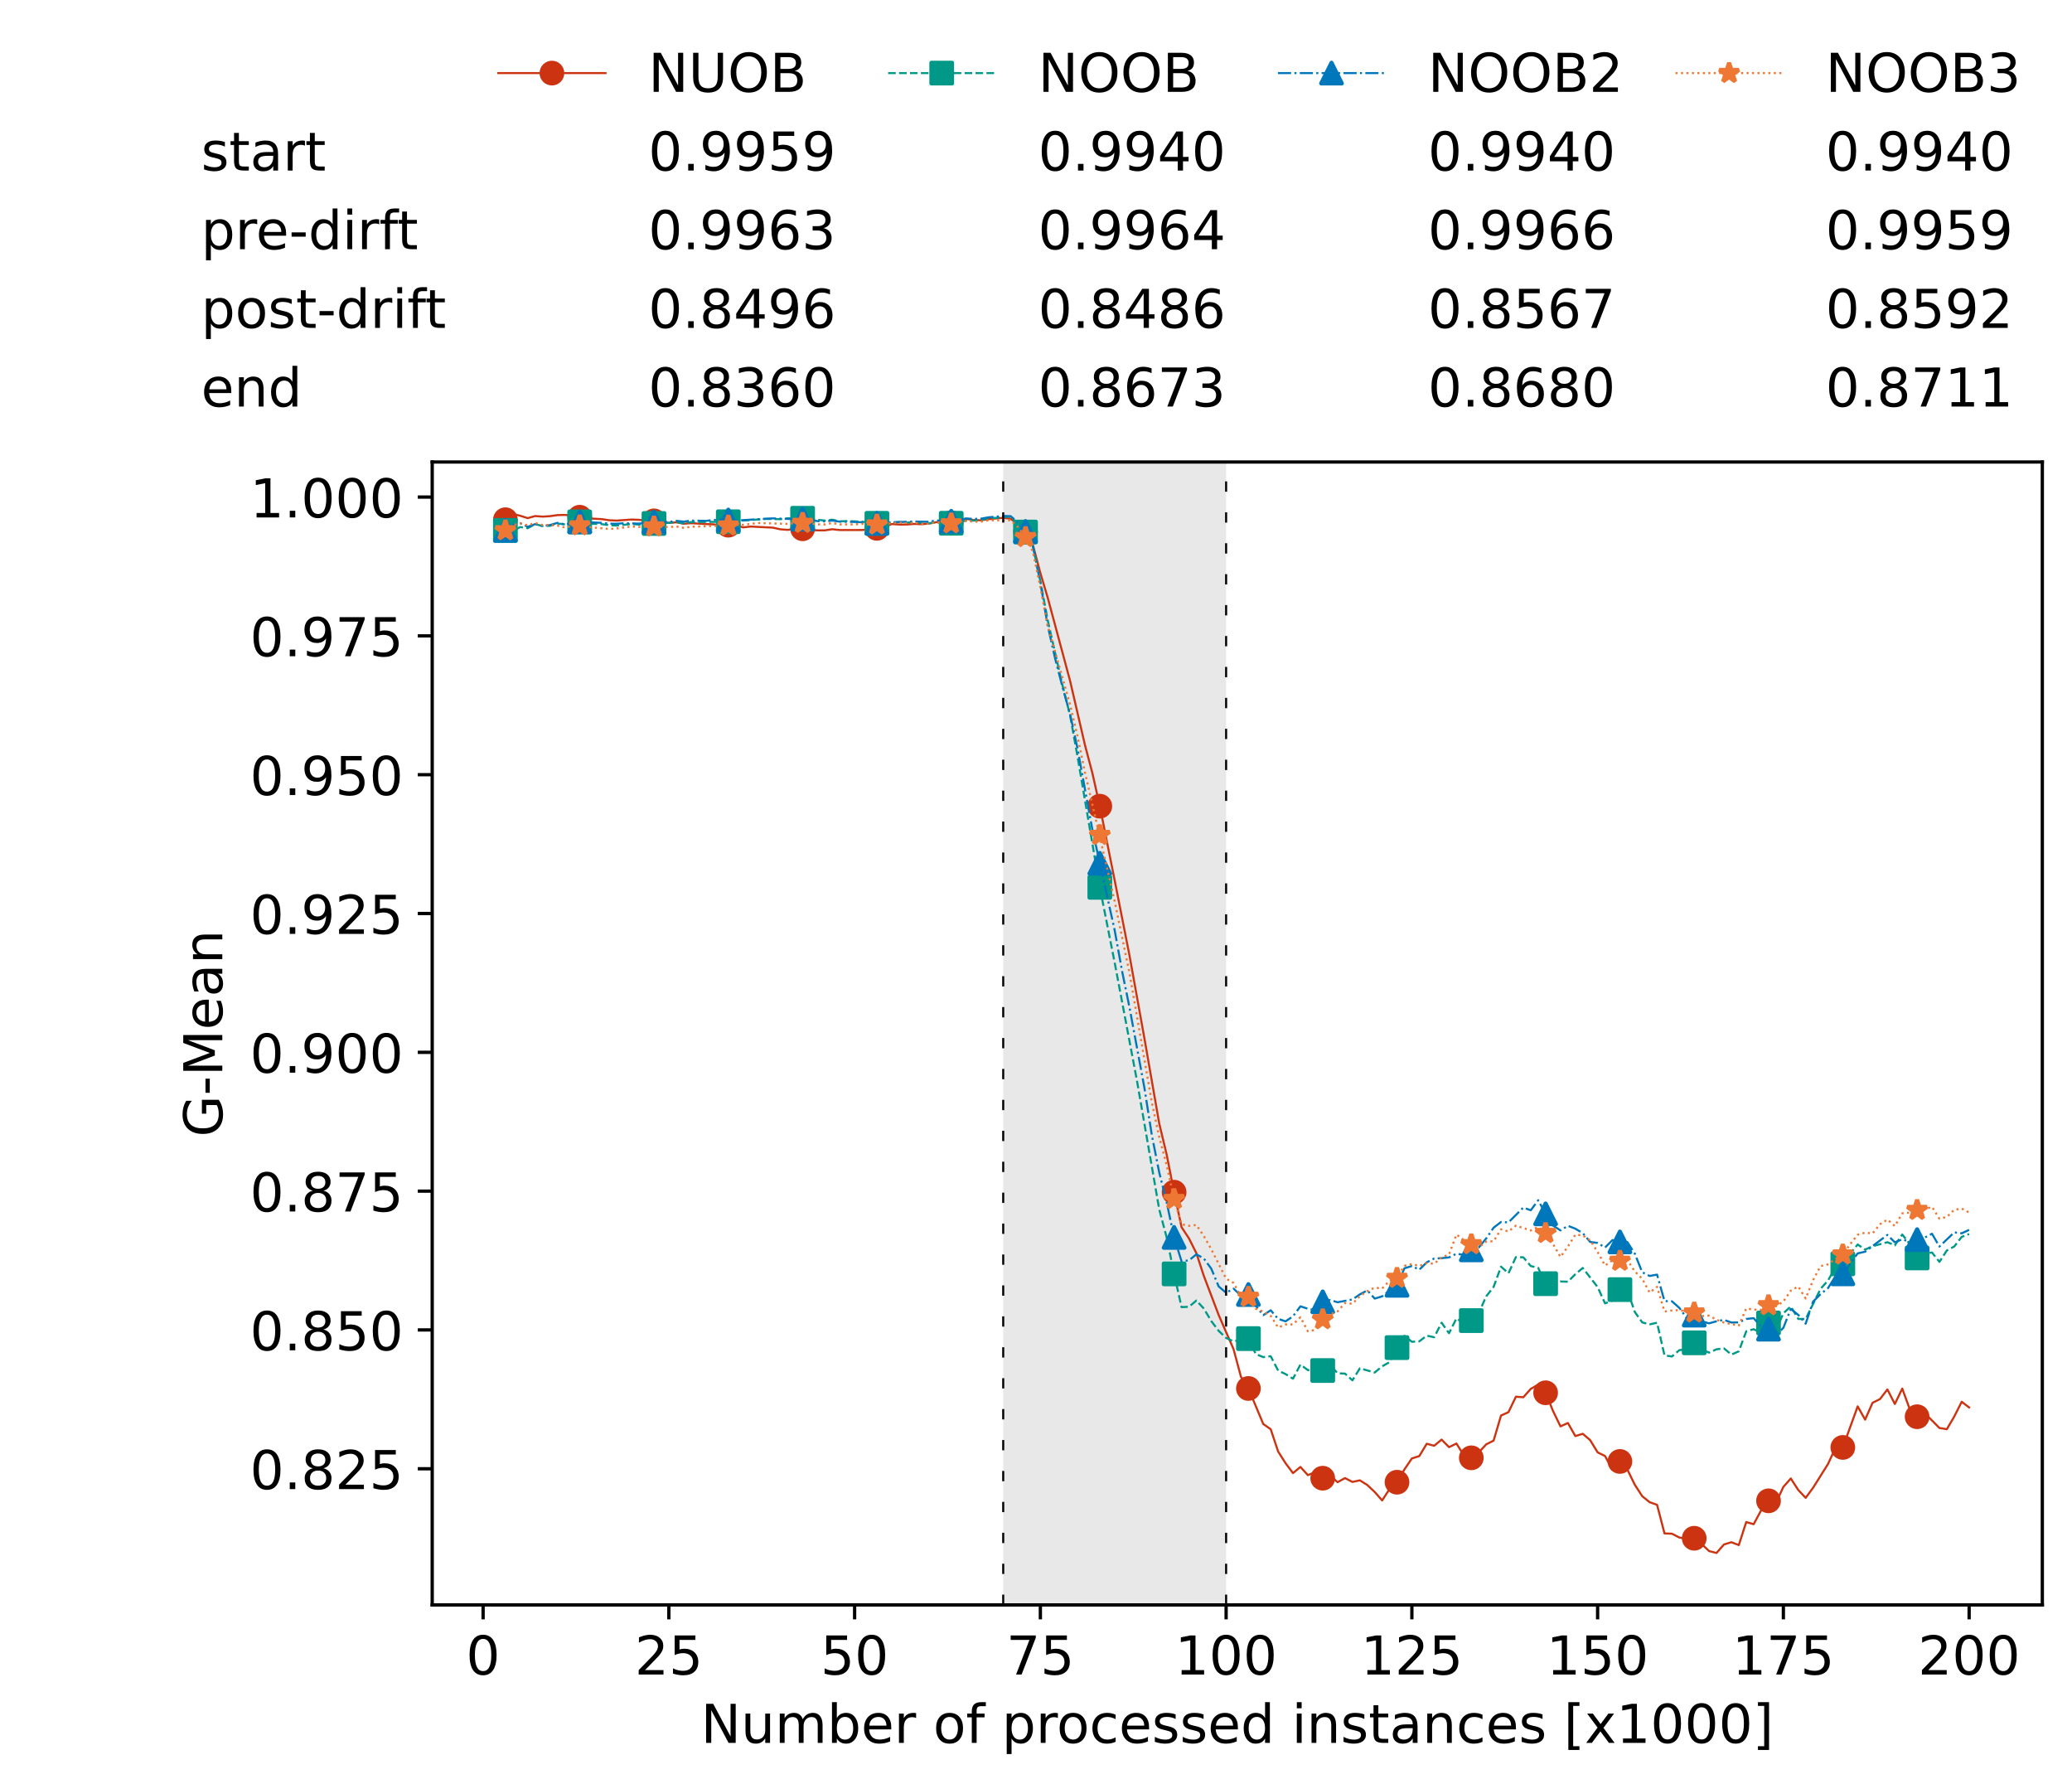 <?xml version="1.0" encoding="utf-8" standalone="no"?>
<!DOCTYPE svg PUBLIC "-//W3C//DTD SVG 1.1//EN"
  "http://www.w3.org/Graphics/SVG/1.1/DTD/svg11.dtd">
<!-- Created with matplotlib (https://matplotlib.org/) -->
<svg height="432.615pt" version="1.1" viewBox="0 0 502.65 432.615" width="502.65pt" xmlns="http://www.w3.org/2000/svg" xmlns:xlink="http://www.w3.org/1999/xlink">
 <defs>
  <style type="text/css">*{stroke-linecap:butt;stroke-linejoin:round;}</style>
 </defs>
 <g id="figure_1">
  <g id="patch_1">
   <path d="M 0 432.615 
L 502.65 432.615 
L 502.65 0 
L 0 0 
z
" style="fill:#ffffff;"/>
  </g>
  <g id="axes_1">
   <g id="patch_2">
    <path d="M 104.85 389.252 
L 495.45 389.252 
L 495.45 112.052 
L 104.85 112.052 
z
" style="fill:#ffffff;"/>
   </g>
   <g id="patch_3">
    <path clip-path="url(#p71dc4eeca5)" d="M 297.446 389.252 
L 297.446 112.052 
L 243.372 112.052 
L 243.372 389.252 
z
" style="fill:#d3d3d3;opacity:0.5;"/>
   </g>
   <g id="matplotlib.axis_1">
    <g id="xtick_1">
     <g id="line2d_1">
      <defs>
       <path d="M 0 0 
L 0 3.5 
" id="m800c78169a" style="stroke:#000000;stroke-width:0.8;"/>
      </defs>
      <g>
       <use style="stroke:#000000;stroke-width:0.8;" x="117.197" xlink:href="#m800c78169a" y="389.252"/>
      </g>
     </g>
     <g id="text_1">
      <!-- 0 -->
      <g transform="translate(113.061 406.13)scale(0.13 -0.13)">
       <defs>
        <path d="M 31.781 66.406 
Q 24.172 66.406 20.328 58.906 
Q 16.5 51.422 16.5 36.375 
Q 16.5 21.391 20.328 13.891 
Q 24.172 6.391 31.781 6.391 
Q 39.453 6.391 43.281 13.891 
Q 47.125 21.391 47.125 36.375 
Q 47.125 51.422 43.281 58.906 
Q 39.453 66.406 31.781 66.406 
z
M 31.781 74.219 
Q 44.047 74.219 50.516 64.516 
Q 56.984 54.828 56.984 36.375 
Q 56.984 17.969 50.516 8.266 
Q 44.047 -1.422 31.781 -1.422 
Q 19.531 -1.422 13.062 8.266 
Q 6.594 17.969 6.594 36.375 
Q 6.594 54.828 13.062 64.516 
Q 19.531 74.219 31.781 74.219 
z
" id="DejaVuSans-48"/>
       </defs>
       <use xlink:href="#DejaVuSans-48"/>
      </g>
     </g>
    </g>
    <g id="xtick_2">
     <g id="line2d_2">
      <g>
       <use style="stroke:#000000;stroke-width:0.8;" x="162.259" xlink:href="#m800c78169a" y="389.252"/>
      </g>
     </g>
     <g id="text_2">
      <!-- 25 -->
      <g transform="translate(153.988 406.13)scale(0.13 -0.13)">
       <defs>
        <path d="M 19.188 8.297 
L 53.609 8.297 
L 53.609 0 
L 7.328 0 
L 7.328 8.297 
Q 12.938 14.109 22.625 23.891 
Q 32.328 33.688 34.812 36.531 
Q 39.547 41.844 41.422 45.531 
Q 43.312 49.219 43.312 52.781 
Q 43.312 58.594 39.234 62.25 
Q 35.156 65.922 28.609 65.922 
Q 23.969 65.922 18.812 64.312 
Q 13.672 62.703 7.812 59.422 
L 7.812 69.391 
Q 13.766 71.781 18.938 73 
Q 24.125 74.219 28.422 74.219 
Q 39.75 74.219 46.484 68.547 
Q 53.219 62.891 53.219 53.422 
Q 53.219 48.922 51.531 44.891 
Q 49.859 40.875 45.406 35.406 
Q 44.188 33.984 37.641 27.219 
Q 31.109 20.453 19.188 8.297 
z
" id="DejaVuSans-50"/>
        <path d="M 10.797 72.906 
L 49.516 72.906 
L 49.516 64.594 
L 19.828 64.594 
L 19.828 46.734 
Q 21.969 47.469 24.109 47.828 
Q 26.266 48.188 28.422 48.188 
Q 40.625 48.188 47.75 41.5 
Q 54.891 34.812 54.891 23.391 
Q 54.891 11.625 47.562 5.094 
Q 40.234 -1.422 26.906 -1.422 
Q 22.312 -1.422 17.547 -0.641 
Q 12.797 0.141 7.719 1.703 
L 7.719 11.625 
Q 12.109 9.234 16.797 8.062 
Q 21.484 6.891 26.703 6.891 
Q 35.156 6.891 40.078 11.328 
Q 45.016 15.766 45.016 23.391 
Q 45.016 31 40.078 35.438 
Q 35.156 39.891 26.703 39.891 
Q 22.75 39.891 18.812 39.016 
Q 14.891 38.141 10.797 36.281 
z
" id="DejaVuSans-53"/>
       </defs>
       <use xlink:href="#DejaVuSans-50"/>
       <use x="63.623" xlink:href="#DejaVuSans-53"/>
      </g>
     </g>
    </g>
    <g id="xtick_3">
     <g id="line2d_3">
      <g>
       <use style="stroke:#000000;stroke-width:0.8;" x="207.322" xlink:href="#m800c78169a" y="389.252"/>
      </g>
     </g>
     <g id="text_3">
      <!-- 50 -->
      <g transform="translate(199.05 406.13)scale(0.13 -0.13)">
       <use xlink:href="#DejaVuSans-53"/>
       <use x="63.623" xlink:href="#DejaVuSans-48"/>
      </g>
     </g>
    </g>
    <g id="xtick_4">
     <g id="line2d_4">
      <g>
       <use style="stroke:#000000;stroke-width:0.8;" x="252.384" xlink:href="#m800c78169a" y="389.252"/>
      </g>
     </g>
     <g id="text_4">
      <!-- 75 -->
      <g transform="translate(244.113 406.13)scale(0.13 -0.13)">
       <defs>
        <path d="M 8.203 72.906 
L 55.078 72.906 
L 55.078 68.703 
L 28.609 0 
L 18.312 0 
L 43.219 64.594 
L 8.203 64.594 
z
" id="DejaVuSans-55"/>
       </defs>
       <use xlink:href="#DejaVuSans-55"/>
       <use x="63.623" xlink:href="#DejaVuSans-53"/>
      </g>
     </g>
    </g>
    <g id="xtick_5">
     <g id="line2d_5">
      <g>
       <use style="stroke:#000000;stroke-width:0.8;" x="297.446" xlink:href="#m800c78169a" y="389.252"/>
      </g>
     </g>
     <g id="text_5">
      <!-- 100 -->
      <g transform="translate(285.039 406.13)scale(0.13 -0.13)">
       <defs>
        <path d="M 12.406 8.297 
L 28.516 8.297 
L 28.516 63.922 
L 10.984 60.406 
L 10.984 69.391 
L 28.422 72.906 
L 38.281 72.906 
L 38.281 8.297 
L 54.391 8.297 
L 54.391 0 
L 12.406 0 
z
" id="DejaVuSans-49"/>
       </defs>
       <use xlink:href="#DejaVuSans-49"/>
       <use x="63.623" xlink:href="#DejaVuSans-48"/>
       <use x="127.246" xlink:href="#DejaVuSans-48"/>
      </g>
     </g>
    </g>
    <g id="xtick_6">
     <g id="line2d_6">
      <g>
       <use style="stroke:#000000;stroke-width:0.8;" x="342.509" xlink:href="#m800c78169a" y="389.252"/>
      </g>
     </g>
     <g id="text_6">
      <!-- 125 -->
      <g transform="translate(330.102 406.13)scale(0.13 -0.13)">
       <use xlink:href="#DejaVuSans-49"/>
       <use x="63.623" xlink:href="#DejaVuSans-50"/>
       <use x="127.246" xlink:href="#DejaVuSans-53"/>
      </g>
     </g>
    </g>
    <g id="xtick_7">
     <g id="line2d_7">
      <g>
       <use style="stroke:#000000;stroke-width:0.8;" x="387.571" xlink:href="#m800c78169a" y="389.252"/>
      </g>
     </g>
     <g id="text_7">
      <!-- 150 -->
      <g transform="translate(375.164 406.13)scale(0.13 -0.13)">
       <use xlink:href="#DejaVuSans-49"/>
       <use x="63.623" xlink:href="#DejaVuSans-53"/>
       <use x="127.246" xlink:href="#DejaVuSans-48"/>
      </g>
     </g>
    </g>
    <g id="xtick_8">
     <g id="line2d_8">
      <g>
       <use style="stroke:#000000;stroke-width:0.8;" x="432.633" xlink:href="#m800c78169a" y="389.252"/>
      </g>
     </g>
     <g id="text_8">
      <!-- 175 -->
      <g transform="translate(420.226 406.13)scale(0.13 -0.13)">
       <use xlink:href="#DejaVuSans-49"/>
       <use x="63.623" xlink:href="#DejaVuSans-55"/>
       <use x="127.246" xlink:href="#DejaVuSans-53"/>
      </g>
     </g>
    </g>
    <g id="xtick_9">
     <g id="line2d_9">
      <g>
       <use style="stroke:#000000;stroke-width:0.8;" x="477.695" xlink:href="#m800c78169a" y="389.252"/>
      </g>
     </g>
     <g id="text_9">
      <!-- 200 -->
      <g transform="translate(465.289 406.13)scale(0.13 -0.13)">
       <use xlink:href="#DejaVuSans-50"/>
       <use x="63.623" xlink:href="#DejaVuSans-48"/>
       <use x="127.246" xlink:href="#DejaVuSans-48"/>
      </g>
     </g>
    </g>
    <g id="text_10">
     <!-- Number of processed instances [x1000] -->
     <g transform="translate(170.025 422.711)scale(0.13 -0.13)">
      <defs>
       <path d="M 9.812 72.906 
L 23.094 72.906 
L 55.422 11.922 
L 55.422 72.906 
L 64.984 72.906 
L 64.984 0 
L 51.703 0 
L 19.391 60.984 
L 19.391 0 
L 9.812 0 
z
" id="DejaVuSans-78"/>
       <path d="M 8.5 21.578 
L 8.5 54.688 
L 17.484 54.688 
L 17.484 21.922 
Q 17.484 14.156 20.5 10.266 
Q 23.531 6.391 29.594 6.391 
Q 36.859 6.391 41.078 11.031 
Q 45.312 15.672 45.312 23.688 
L 45.312 54.688 
L 54.297 54.688 
L 54.297 0 
L 45.312 0 
L 45.312 8.406 
Q 42.047 3.422 37.719 1 
Q 33.406 -1.422 27.688 -1.422 
Q 18.266 -1.422 13.375 4.438 
Q 8.5 10.297 8.5 21.578 
z
M 31.109 56 
z
" id="DejaVuSans-117"/>
       <path d="M 52 44.188 
Q 55.375 50.25 60.062 53.125 
Q 64.75 56 71.094 56 
Q 79.641 56 84.281 50.016 
Q 88.922 44.047 88.922 33.016 
L 88.922 0 
L 79.891 0 
L 79.891 32.719 
Q 79.891 40.578 77.094 44.375 
Q 74.312 48.188 68.609 48.188 
Q 61.625 48.188 57.562 43.547 
Q 53.516 38.922 53.516 30.906 
L 53.516 0 
L 44.484 0 
L 44.484 32.719 
Q 44.484 40.625 41.703 44.406 
Q 38.922 48.188 33.109 48.188 
Q 26.219 48.188 22.156 43.531 
Q 18.109 38.875 18.109 30.906 
L 18.109 0 
L 9.078 0 
L 9.078 54.688 
L 18.109 54.688 
L 18.109 46.188 
Q 21.188 51.219 25.484 53.609 
Q 29.781 56 35.688 56 
Q 41.656 56 45.828 52.969 
Q 50 49.953 52 44.188 
z
" id="DejaVuSans-109"/>
       <path d="M 48.688 27.297 
Q 48.688 37.203 44.609 42.844 
Q 40.531 48.484 33.406 48.484 
Q 26.266 48.484 22.188 42.844 
Q 18.109 37.203 18.109 27.297 
Q 18.109 17.391 22.188 11.75 
Q 26.266 6.109 33.406 6.109 
Q 40.531 6.109 44.609 11.75 
Q 48.688 17.391 48.688 27.297 
z
M 18.109 46.391 
Q 20.953 51.266 25.266 53.625 
Q 29.594 56 35.594 56 
Q 45.562 56 51.781 48.094 
Q 58.016 40.188 58.016 27.297 
Q 58.016 14.406 51.781 6.484 
Q 45.562 -1.422 35.594 -1.422 
Q 29.594 -1.422 25.266 0.953 
Q 20.953 3.328 18.109 8.203 
L 18.109 0 
L 9.078 0 
L 9.078 75.984 
L 18.109 75.984 
z
" id="DejaVuSans-98"/>
       <path d="M 56.203 29.594 
L 56.203 25.203 
L 14.891 25.203 
Q 15.484 15.922 20.484 11.062 
Q 25.484 6.203 34.422 6.203 
Q 39.594 6.203 44.453 7.469 
Q 49.312 8.734 54.109 11.281 
L 54.109 2.781 
Q 49.266 0.734 44.188 -0.344 
Q 39.109 -1.422 33.891 -1.422 
Q 20.797 -1.422 13.156 6.188 
Q 5.516 13.812 5.516 26.812 
Q 5.516 40.234 12.766 48.109 
Q 20.016 56 32.328 56 
Q 43.359 56 49.781 48.891 
Q 56.203 41.797 56.203 29.594 
z
M 47.219 32.234 
Q 47.125 39.594 43.094 43.984 
Q 39.062 48.391 32.422 48.391 
Q 24.906 48.391 20.391 44.141 
Q 15.875 39.891 15.188 32.172 
z
" id="DejaVuSans-101"/>
       <path d="M 41.109 46.297 
Q 39.594 47.172 37.812 47.578 
Q 36.031 48 33.891 48 
Q 26.266 48 22.188 43.047 
Q 18.109 38.094 18.109 28.812 
L 18.109 0 
L 9.078 0 
L 9.078 54.688 
L 18.109 54.688 
L 18.109 46.188 
Q 20.953 51.172 25.484 53.578 
Q 30.031 56 36.531 56 
Q 37.453 56 38.578 55.875 
Q 39.703 55.766 41.062 55.516 
z
" id="DejaVuSans-114"/>
       <path id="DejaVuSans-32"/>
       <path d="M 30.609 48.391 
Q 23.391 48.391 19.188 42.75 
Q 14.984 37.109 14.984 27.297 
Q 14.984 17.484 19.156 11.844 
Q 23.344 6.203 30.609 6.203 
Q 37.797 6.203 41.984 11.859 
Q 46.188 17.531 46.188 27.297 
Q 46.188 37.016 41.984 42.703 
Q 37.797 48.391 30.609 48.391 
z
M 30.609 56 
Q 42.328 56 49.016 48.375 
Q 55.719 40.766 55.719 27.297 
Q 55.719 13.875 49.016 6.219 
Q 42.328 -1.422 30.609 -1.422 
Q 18.844 -1.422 12.172 6.219 
Q 5.516 13.875 5.516 27.297 
Q 5.516 40.766 12.172 48.375 
Q 18.844 56 30.609 56 
z
" id="DejaVuSans-111"/>
       <path d="M 37.109 75.984 
L 37.109 68.5 
L 28.516 68.5 
Q 23.688 68.5 21.797 66.547 
Q 19.922 64.594 19.922 59.516 
L 19.922 54.688 
L 34.719 54.688 
L 34.719 47.703 
L 19.922 47.703 
L 19.922 0 
L 10.891 0 
L 10.891 47.703 
L 2.297 47.703 
L 2.297 54.688 
L 10.891 54.688 
L 10.891 58.5 
Q 10.891 67.625 15.141 71.797 
Q 19.391 75.984 28.609 75.984 
z
" id="DejaVuSans-102"/>
       <path d="M 18.109 8.203 
L 18.109 -20.797 
L 9.078 -20.797 
L 9.078 54.688 
L 18.109 54.688 
L 18.109 46.391 
Q 20.953 51.266 25.266 53.625 
Q 29.594 56 35.594 56 
Q 45.562 56 51.781 48.094 
Q 58.016 40.188 58.016 27.297 
Q 58.016 14.406 51.781 6.484 
Q 45.562 -1.422 35.594 -1.422 
Q 29.594 -1.422 25.266 0.953 
Q 20.953 3.328 18.109 8.203 
z
M 48.688 27.297 
Q 48.688 37.203 44.609 42.844 
Q 40.531 48.484 33.406 48.484 
Q 26.266 48.484 22.188 42.844 
Q 18.109 37.203 18.109 27.297 
Q 18.109 17.391 22.188 11.75 
Q 26.266 6.109 33.406 6.109 
Q 40.531 6.109 44.609 11.75 
Q 48.688 17.391 48.688 27.297 
z
" id="DejaVuSans-112"/>
       <path d="M 48.781 52.594 
L 48.781 44.188 
Q 44.969 46.297 41.141 47.344 
Q 37.312 48.391 33.406 48.391 
Q 24.656 48.391 19.812 42.844 
Q 14.984 37.312 14.984 27.297 
Q 14.984 17.281 19.812 11.734 
Q 24.656 6.203 33.406 6.203 
Q 37.312 6.203 41.141 7.25 
Q 44.969 8.297 48.781 10.406 
L 48.781 2.094 
Q 45.016 0.344 40.984 -0.531 
Q 36.969 -1.422 32.422 -1.422 
Q 20.062 -1.422 12.781 6.344 
Q 5.516 14.109 5.516 27.297 
Q 5.516 40.672 12.859 48.328 
Q 20.219 56 33.016 56 
Q 37.156 56 41.109 55.141 
Q 45.062 54.297 48.781 52.594 
z
" id="DejaVuSans-99"/>
       <path d="M 44.281 53.078 
L 44.281 44.578 
Q 40.484 46.531 36.375 47.5 
Q 32.281 48.484 27.875 48.484 
Q 21.188 48.484 17.844 46.438 
Q 14.5 44.391 14.5 40.281 
Q 14.5 37.156 16.891 35.375 
Q 19.281 33.594 26.516 31.984 
L 29.594 31.297 
Q 39.156 29.25 43.188 25.516 
Q 47.219 21.781 47.219 15.094 
Q 47.219 7.469 41.188 3.016 
Q 35.156 -1.422 24.609 -1.422 
Q 20.219 -1.422 15.453 -0.562 
Q 10.688 0.297 5.422 2 
L 5.422 11.281 
Q 10.406 8.688 15.234 7.391 
Q 20.062 6.109 24.812 6.109 
Q 31.156 6.109 34.562 8.281 
Q 37.984 10.453 37.984 14.406 
Q 37.984 18.062 35.516 20.016 
Q 33.062 21.969 24.703 23.781 
L 21.578 24.516 
Q 13.234 26.266 9.516 29.906 
Q 5.812 33.547 5.812 39.891 
Q 5.812 47.609 11.281 51.797 
Q 16.75 56 26.812 56 
Q 31.781 56 36.172 55.266 
Q 40.578 54.547 44.281 53.078 
z
" id="DejaVuSans-115"/>
       <path d="M 45.406 46.391 
L 45.406 75.984 
L 54.391 75.984 
L 54.391 0 
L 45.406 0 
L 45.406 8.203 
Q 42.578 3.328 38.25 0.953 
Q 33.938 -1.422 27.875 -1.422 
Q 17.969 -1.422 11.734 6.484 
Q 5.516 14.406 5.516 27.297 
Q 5.516 40.188 11.734 48.094 
Q 17.969 56 27.875 56 
Q 33.938 56 38.25 53.625 
Q 42.578 51.266 45.406 46.391 
z
M 14.797 27.297 
Q 14.797 17.391 18.875 11.75 
Q 22.953 6.109 30.078 6.109 
Q 37.203 6.109 41.297 11.75 
Q 45.406 17.391 45.406 27.297 
Q 45.406 37.203 41.297 42.844 
Q 37.203 48.484 30.078 48.484 
Q 22.953 48.484 18.875 42.844 
Q 14.797 37.203 14.797 27.297 
z
" id="DejaVuSans-100"/>
       <path d="M 9.422 54.688 
L 18.406 54.688 
L 18.406 0 
L 9.422 0 
z
M 9.422 75.984 
L 18.406 75.984 
L 18.406 64.594 
L 9.422 64.594 
z
" id="DejaVuSans-105"/>
       <path d="M 54.891 33.016 
L 54.891 0 
L 45.906 0 
L 45.906 32.719 
Q 45.906 40.484 42.875 44.328 
Q 39.844 48.188 33.797 48.188 
Q 26.516 48.188 22.312 43.547 
Q 18.109 38.922 18.109 30.906 
L 18.109 0 
L 9.078 0 
L 9.078 54.688 
L 18.109 54.688 
L 18.109 46.188 
Q 21.344 51.125 25.703 53.562 
Q 30.078 56 35.797 56 
Q 45.219 56 50.047 50.172 
Q 54.891 44.344 54.891 33.016 
z
" id="DejaVuSans-110"/>
       <path d="M 18.312 70.219 
L 18.312 54.688 
L 36.812 54.688 
L 36.812 47.703 
L 18.312 47.703 
L 18.312 18.016 
Q 18.312 11.328 20.141 9.422 
Q 21.969 7.516 27.594 7.516 
L 36.812 7.516 
L 36.812 0 
L 27.594 0 
Q 17.188 0 13.234 3.875 
Q 9.281 7.766 9.281 18.016 
L 9.281 47.703 
L 2.688 47.703 
L 2.688 54.688 
L 9.281 54.688 
L 9.281 70.219 
z
" id="DejaVuSans-116"/>
       <path d="M 34.281 27.484 
Q 23.391 27.484 19.188 25 
Q 14.984 22.516 14.984 16.5 
Q 14.984 11.719 18.141 8.906 
Q 21.297 6.109 26.703 6.109 
Q 34.188 6.109 38.703 11.406 
Q 43.219 16.703 43.219 25.484 
L 43.219 27.484 
z
M 52.203 31.203 
L 52.203 0 
L 43.219 0 
L 43.219 8.297 
Q 40.141 3.328 35.547 0.953 
Q 30.953 -1.422 24.312 -1.422 
Q 15.922 -1.422 10.953 3.297 
Q 6 8.016 6 15.922 
Q 6 25.141 12.172 29.828 
Q 18.359 34.516 30.609 34.516 
L 43.219 34.516 
L 43.219 35.406 
Q 43.219 41.609 39.141 45 
Q 35.062 48.391 27.688 48.391 
Q 23 48.391 18.547 47.266 
Q 14.109 46.141 10.016 43.891 
L 10.016 52.203 
Q 14.938 54.109 19.578 55.047 
Q 24.219 56 28.609 56 
Q 40.484 56 46.344 49.844 
Q 52.203 43.703 52.203 31.203 
z
" id="DejaVuSans-97"/>
       <path d="M 8.594 75.984 
L 29.297 75.984 
L 29.297 69 
L 17.578 69 
L 17.578 -6.203 
L 29.297 -6.203 
L 29.297 -13.188 
L 8.594 -13.188 
z
" id="DejaVuSans-91"/>
       <path d="M 54.891 54.688 
L 35.109 28.078 
L 55.906 0 
L 45.312 0 
L 29.391 21.484 
L 13.484 0 
L 2.875 0 
L 24.125 28.609 
L 4.688 54.688 
L 15.281 54.688 
L 29.781 35.203 
L 44.281 54.688 
z
" id="DejaVuSans-120"/>
       <path d="M 30.422 75.984 
L 30.422 -13.188 
L 9.719 -13.188 
L 9.719 -6.203 
L 21.391 -6.203 
L 21.391 69 
L 9.719 69 
L 9.719 75.984 
z
" id="DejaVuSans-93"/>
      </defs>
      <use xlink:href="#DejaVuSans-78"/>
      <use x="74.805" xlink:href="#DejaVuSans-117"/>
      <use x="138.184" xlink:href="#DejaVuSans-109"/>
      <use x="235.596" xlink:href="#DejaVuSans-98"/>
      <use x="299.072" xlink:href="#DejaVuSans-101"/>
      <use x="360.596" xlink:href="#DejaVuSans-114"/>
      <use x="401.709" xlink:href="#DejaVuSans-32"/>
      <use x="433.496" xlink:href="#DejaVuSans-111"/>
      <use x="494.678" xlink:href="#DejaVuSans-102"/>
      <use x="529.883" xlink:href="#DejaVuSans-32"/>
      <use x="561.67" xlink:href="#DejaVuSans-112"/>
      <use x="625.146" xlink:href="#DejaVuSans-114"/>
      <use x="664.01" xlink:href="#DejaVuSans-111"/>
      <use x="725.191" xlink:href="#DejaVuSans-99"/>
      <use x="780.172" xlink:href="#DejaVuSans-101"/>
      <use x="841.695" xlink:href="#DejaVuSans-115"/>
      <use x="893.795" xlink:href="#DejaVuSans-115"/>
      <use x="945.895" xlink:href="#DejaVuSans-101"/>
      <use x="1007.418" xlink:href="#DejaVuSans-100"/>
      <use x="1070.895" xlink:href="#DejaVuSans-32"/>
      <use x="1102.682" xlink:href="#DejaVuSans-105"/>
      <use x="1130.465" xlink:href="#DejaVuSans-110"/>
      <use x="1193.844" xlink:href="#DejaVuSans-115"/>
      <use x="1245.943" xlink:href="#DejaVuSans-116"/>
      <use x="1285.152" xlink:href="#DejaVuSans-97"/>
      <use x="1346.432" xlink:href="#DejaVuSans-110"/>
      <use x="1409.811" xlink:href="#DejaVuSans-99"/>
      <use x="1464.791" xlink:href="#DejaVuSans-101"/>
      <use x="1526.314" xlink:href="#DejaVuSans-115"/>
      <use x="1578.414" xlink:href="#DejaVuSans-32"/>
      <use x="1610.201" xlink:href="#DejaVuSans-91"/>
      <use x="1649.215" xlink:href="#DejaVuSans-120"/>
      <use x="1708.395" xlink:href="#DejaVuSans-49"/>
      <use x="1772.018" xlink:href="#DejaVuSans-48"/>
      <use x="1835.641" xlink:href="#DejaVuSans-48"/>
      <use x="1899.264" xlink:href="#DejaVuSans-48"/>
      <use x="1962.887" xlink:href="#DejaVuSans-93"/>
     </g>
    </g>
   </g>
   <g id="matplotlib.axis_2">
    <g id="ytick_1">
     <g id="line2d_10">
      <defs>
       <path d="M 0 0 
L -3.5 0 
" id="m1f0281925f" style="stroke:#000000;stroke-width:0.8;"/>
      </defs>
      <g>
       <use style="stroke:#000000;stroke-width:0.8;" x="104.85" xlink:href="#m1f0281925f" y="356.221"/>
      </g>
     </g>
     <g id="text_11">
      <!-- 0.825 -->
      <g transform="translate(60.633 361.16)scale(0.13 -0.13)">
       <defs>
        <path d="M 10.688 12.406 
L 21 12.406 
L 21 0 
L 10.688 0 
z
" id="DejaVuSans-46"/>
        <path d="M 31.781 34.625 
Q 24.75 34.625 20.719 30.859 
Q 16.703 27.094 16.703 20.516 
Q 16.703 13.922 20.719 10.156 
Q 24.75 6.391 31.781 6.391 
Q 38.812 6.391 42.859 10.172 
Q 46.922 13.969 46.922 20.516 
Q 46.922 27.094 42.891 30.859 
Q 38.875 34.625 31.781 34.625 
z
M 21.922 38.812 
Q 15.578 40.375 12.031 44.719 
Q 8.5 49.078 8.5 55.328 
Q 8.5 64.062 14.719 69.141 
Q 20.953 74.219 31.781 74.219 
Q 42.672 74.219 48.875 69.141 
Q 55.078 64.062 55.078 55.328 
Q 55.078 49.078 51.531 44.719 
Q 48 40.375 41.703 38.812 
Q 48.828 37.156 52.797 32.312 
Q 56.781 27.484 56.781 20.516 
Q 56.781 9.906 50.312 4.234 
Q 43.844 -1.422 31.781 -1.422 
Q 19.734 -1.422 13.25 4.234 
Q 6.781 9.906 6.781 20.516 
Q 6.781 27.484 10.781 32.312 
Q 14.797 37.156 21.922 38.812 
z
M 18.312 54.391 
Q 18.312 48.734 21.844 45.562 
Q 25.391 42.391 31.781 42.391 
Q 38.141 42.391 41.719 45.562 
Q 45.312 48.734 45.312 54.391 
Q 45.312 60.062 41.719 63.234 
Q 38.141 66.406 31.781 66.406 
Q 25.391 66.406 21.844 63.234 
Q 18.312 60.062 18.312 54.391 
z
" id="DejaVuSans-56"/>
       </defs>
       <use xlink:href="#DejaVuSans-48"/>
       <use x="63.623" xlink:href="#DejaVuSans-46"/>
       <use x="95.41" xlink:href="#DejaVuSans-56"/>
       <use x="159.033" xlink:href="#DejaVuSans-50"/>
       <use x="222.656" xlink:href="#DejaVuSans-53"/>
      </g>
     </g>
    </g>
    <g id="ytick_2">
     <g id="line2d_11">
      <g>
       <use style="stroke:#000000;stroke-width:0.8;" x="104.85" xlink:href="#m1f0281925f" y="322.554"/>
      </g>
     </g>
     <g id="text_12">
      <!-- 0.850 -->
      <g transform="translate(60.633 327.493)scale(0.13 -0.13)">
       <use xlink:href="#DejaVuSans-48"/>
       <use x="63.623" xlink:href="#DejaVuSans-46"/>
       <use x="95.41" xlink:href="#DejaVuSans-56"/>
       <use x="159.033" xlink:href="#DejaVuSans-53"/>
       <use x="222.656" xlink:href="#DejaVuSans-48"/>
      </g>
     </g>
    </g>
    <g id="ytick_3">
     <g id="line2d_12">
      <g>
       <use style="stroke:#000000;stroke-width:0.8;" x="104.85" xlink:href="#m1f0281925f" y="288.888"/>
      </g>
     </g>
     <g id="text_13">
      <!-- 0.875 -->
      <g transform="translate(60.633 293.827)scale(0.13 -0.13)">
       <use xlink:href="#DejaVuSans-48"/>
       <use x="63.623" xlink:href="#DejaVuSans-46"/>
       <use x="95.41" xlink:href="#DejaVuSans-56"/>
       <use x="159.033" xlink:href="#DejaVuSans-55"/>
       <use x="222.656" xlink:href="#DejaVuSans-53"/>
      </g>
     </g>
    </g>
    <g id="ytick_4">
     <g id="line2d_13">
      <g>
       <use style="stroke:#000000;stroke-width:0.8;" x="104.85" xlink:href="#m1f0281925f" y="255.221"/>
      </g>
     </g>
     <g id="text_14">
      <!-- 0.900 -->
      <g transform="translate(60.633 260.16)scale(0.13 -0.13)">
       <defs>
        <path d="M 10.984 1.516 
L 10.984 10.5 
Q 14.703 8.734 18.5 7.812 
Q 22.312 6.891 25.984 6.891 
Q 35.75 6.891 40.891 13.453 
Q 46.047 20.016 46.781 33.406 
Q 43.953 29.203 39.594 26.953 
Q 35.25 24.703 29.984 24.703 
Q 19.047 24.703 12.672 31.312 
Q 6.297 37.938 6.297 49.422 
Q 6.297 60.641 12.938 67.422 
Q 19.578 74.219 30.609 74.219 
Q 43.266 74.219 49.922 64.516 
Q 56.594 54.828 56.594 36.375 
Q 56.594 19.141 48.406 8.859 
Q 40.234 -1.422 26.422 -1.422 
Q 22.703 -1.422 18.891 -0.688 
Q 15.094 0.047 10.984 1.516 
z
M 30.609 32.422 
Q 37.25 32.422 41.125 36.953 
Q 45.016 41.5 45.016 49.422 
Q 45.016 57.281 41.125 61.844 
Q 37.25 66.406 30.609 66.406 
Q 23.969 66.406 20.094 61.844 
Q 16.219 57.281 16.219 49.422 
Q 16.219 41.5 20.094 36.953 
Q 23.969 32.422 30.609 32.422 
z
" id="DejaVuSans-57"/>
       </defs>
       <use xlink:href="#DejaVuSans-48"/>
       <use x="63.623" xlink:href="#DejaVuSans-46"/>
       <use x="95.41" xlink:href="#DejaVuSans-57"/>
       <use x="159.033" xlink:href="#DejaVuSans-48"/>
       <use x="222.656" xlink:href="#DejaVuSans-48"/>
      </g>
     </g>
    </g>
    <g id="ytick_5">
     <g id="line2d_14">
      <g>
       <use style="stroke:#000000;stroke-width:0.8;" x="104.85" xlink:href="#m1f0281925f" y="221.555"/>
      </g>
     </g>
     <g id="text_15">
      <!-- 0.925 -->
      <g transform="translate(60.633 226.494)scale(0.13 -0.13)">
       <use xlink:href="#DejaVuSans-48"/>
       <use x="63.623" xlink:href="#DejaVuSans-46"/>
       <use x="95.41" xlink:href="#DejaVuSans-57"/>
       <use x="159.033" xlink:href="#DejaVuSans-50"/>
       <use x="222.656" xlink:href="#DejaVuSans-53"/>
      </g>
     </g>
    </g>
    <g id="ytick_6">
     <g id="line2d_15">
      <g>
       <use style="stroke:#000000;stroke-width:0.8;" x="104.85" xlink:href="#m1f0281925f" y="187.889"/>
      </g>
     </g>
     <g id="text_16">
      <!-- 0.950 -->
      <g transform="translate(60.633 192.828)scale(0.13 -0.13)">
       <use xlink:href="#DejaVuSans-48"/>
       <use x="63.623" xlink:href="#DejaVuSans-46"/>
       <use x="95.41" xlink:href="#DejaVuSans-57"/>
       <use x="159.033" xlink:href="#DejaVuSans-53"/>
       <use x="222.656" xlink:href="#DejaVuSans-48"/>
      </g>
     </g>
    </g>
    <g id="ytick_7">
     <g id="line2d_16">
      <g>
       <use style="stroke:#000000;stroke-width:0.8;" x="104.85" xlink:href="#m1f0281925f" y="154.222"/>
      </g>
     </g>
     <g id="text_17">
      <!-- 0.975 -->
      <g transform="translate(60.633 159.161)scale(0.13 -0.13)">
       <use xlink:href="#DejaVuSans-48"/>
       <use x="63.623" xlink:href="#DejaVuSans-46"/>
       <use x="95.41" xlink:href="#DejaVuSans-57"/>
       <use x="159.033" xlink:href="#DejaVuSans-55"/>
       <use x="222.656" xlink:href="#DejaVuSans-53"/>
      </g>
     </g>
    </g>
    <g id="ytick_8">
     <g id="line2d_17">
      <g>
       <use style="stroke:#000000;stroke-width:0.8;" x="104.85" xlink:href="#m1f0281925f" y="120.556"/>
      </g>
     </g>
     <g id="text_18">
      <!-- 1.000 -->
      <g transform="translate(60.633 125.495)scale(0.13 -0.13)">
       <use xlink:href="#DejaVuSans-49"/>
       <use x="63.623" xlink:href="#DejaVuSans-46"/>
       <use x="95.41" xlink:href="#DejaVuSans-48"/>
       <use x="159.033" xlink:href="#DejaVuSans-48"/>
       <use x="222.656" xlink:href="#DejaVuSans-48"/>
      </g>
     </g>
    </g>
    <g id="text_19">
     <!-- G-Mean -->
     <g transform="translate(53.93 275.744)rotate(-90)scale(0.13 -0.13)">
      <defs>
       <path d="M 59.516 10.406 
L 59.516 29.984 
L 43.406 29.984 
L 43.406 38.094 
L 69.281 38.094 
L 69.281 6.781 
Q 63.578 2.734 56.688 0.656 
Q 49.812 -1.422 42 -1.422 
Q 24.906 -1.422 15.25 8.562 
Q 5.609 18.562 5.609 36.375 
Q 5.609 54.25 15.25 64.234 
Q 24.906 74.219 42 74.219 
Q 49.125 74.219 55.547 72.453 
Q 61.969 70.703 67.391 67.281 
L 67.391 56.781 
Q 61.922 61.422 55.766 63.766 
Q 49.609 66.109 42.828 66.109 
Q 29.438 66.109 22.719 58.641 
Q 16.016 51.172 16.016 36.375 
Q 16.016 21.625 22.719 14.156 
Q 29.438 6.688 42.828 6.688 
Q 48.047 6.688 52.141 7.594 
Q 56.25 8.5 59.516 10.406 
z
" id="DejaVuSans-71"/>
       <path d="M 4.891 31.391 
L 31.203 31.391 
L 31.203 23.391 
L 4.891 23.391 
z
" id="DejaVuSans-45"/>
       <path d="M 9.812 72.906 
L 24.516 72.906 
L 43.109 23.297 
L 61.812 72.906 
L 76.516 72.906 
L 76.516 0 
L 66.891 0 
L 66.891 64.016 
L 48.094 14.016 
L 38.188 14.016 
L 19.391 64.016 
L 19.391 0 
L 9.812 0 
z
" id="DejaVuSans-77"/>
      </defs>
      <use xlink:href="#DejaVuSans-71"/>
      <use x="77.49" xlink:href="#DejaVuSans-45"/>
      <use x="113.574" xlink:href="#DejaVuSans-77"/>
      <use x="199.854" xlink:href="#DejaVuSans-101"/>
      <use x="261.377" xlink:href="#DejaVuSans-97"/>
      <use x="322.656" xlink:href="#DejaVuSans-110"/>
     </g>
    </g>
   </g>
   <g id="line2d_18"/>
   <g id="line2d_19"/>
   <g id="line2d_20"/>
   <g id="line2d_21"/>
   <g id="line2d_22"/>
   <g id="line2d_23">
    <path clip-path="url(#p71dc4eeca5)" d="M 122.605 126.052 
L 124.407 124.652 
L 126.21 125.094 
L 128.012 125.664 
L 129.815 125.162 
L 131.617 125.293 
L 133.419 125.192 
L 135.222 124.931 
L 137.024 124.891 
L 138.827 124.997 
L 140.629 125.447 
L 142.432 125.702 
L 146.037 125.917 
L 147.839 126.182 
L 149.642 126.259 
L 153.247 126.006 
L 155.049 126.077 
L 156.852 126.274 
L 158.654 126.331 
L 162.259 126.817 
L 164.062 126.679 
L 165.864 127.024 
L 167.667 126.889 
L 171.272 127.099 
L 173.074 127.168 
L 174.877 127.45 
L 178.482 127.391 
L 180.284 127.906 
L 182.087 127.705 
L 187.494 127.971 
L 189.297 128.371 
L 191.099 128.513 
L 192.902 128.242 
L 194.704 128.246 
L 196.507 128.511 
L 198.309 128.63 
L 200.112 128.629 
L 201.914 128.357 
L 203.717 128.556 
L 209.124 128.544 
L 210.927 128.405 
L 214.532 127.867 
L 216.334 127.091 
L 218.137 127.218 
L 219.939 127.214 
L 221.742 127.07 
L 223.544 127.132 
L 225.347 126.985 
L 227.149 126.638 
L 230.754 126.781 
L 234.359 125.844 
L 236.162 126.12 
L 237.964 126.186 
L 239.767 125.921 
L 243.372 125.588 
L 245.174 125.8 
L 246.976 127.235 
L 248.779 129.016 
L 250.581 132.215 
L 252.384 138.973 
L 254.186 145.028 
L 259.594 165.145 
L 263.199 180.689 
L 265.001 187.499 
L 266.804 195.522 
L 270.409 213.5 
L 274.014 231.786 
L 277.619 251.8 
L 281.224 272.506 
L 283.026 280.049 
L 284.829 289.147 
L 286.631 297.625 
L 288.434 300.358 
L 290.236 303.953 
L 292.039 309.456 
L 295.644 318.949 
L 299.249 327.219 
L 301.051 333.941 
L 302.854 336.752 
L 306.459 345.374 
L 308.261 346.633 
L 310.064 352.047 
L 311.866 354.877 
L 313.669 357.28 
L 315.471 355.786 
L 317.274 357.762 
L 319.076 357.054 
L 320.879 358.514 
L 322.681 357.86 
L 324.484 359.486 
L 326.286 358.486 
L 328.089 359.42 
L 329.891 359.032 
L 331.694 360.163 
L 333.496 361.863 
L 335.299 363.907 
L 337.101 361.122 
L 338.904 359.488 
L 340.706 356.376 
L 342.509 353.725 
L 344.311 353.147 
L 346.114 350.16 
L 347.916 350.649 
L 349.719 349.149 
L 351.521 350.984 
L 353.324 350.102 
L 355.126 353.002 
L 356.928 353.57 
L 358.731 352.266 
L 360.533 350.315 
L 362.336 349.395 
L 364.138 343.314 
L 365.941 342.502 
L 367.743 338.753 
L 369.546 338.88 
L 371.348 336.856 
L 373.151 335.817 
L 374.953 337.795 
L 376.756 342.225 
L 378.558 345.942 
L 380.361 345.129 
L 382.163 348.299 
L 383.966 347.745 
L 385.768 349.29 
L 387.571 352.248 
L 389.373 353.136 
L 391.176 356.5 
L 392.978 354.449 
L 394.781 356.395 
L 396.583 360.096 
L 398.386 362.869 
L 400.188 364.334 
L 401.991 364.966 
L 403.793 371.906 
L 405.596 371.977 
L 407.398 372.904 
L 409.201 373.218 
L 411.003 373.081 
L 412.806 374.482 
L 414.608 376.185 
L 416.411 376.652 
L 418.213 374.593 
L 420.016 374.04 
L 421.818 374.736 
L 423.621 369.149 
L 425.423 369.67 
L 427.226 366.332 
L 429.028 364 
L 430.831 364.496 
L 432.633 360.612 
L 434.436 358.581 
L 436.238 361.37 
L 438.041 363.277 
L 439.843 360.823 
L 443.448 355.092 
L 445.251 351.186 
L 447.053 351.05 
L 450.658 341.098 
L 452.461 344.308 
L 454.263 340.229 
L 456.066 339.33 
L 457.868 336.99 
L 459.671 340.513 
L 461.473 336.779 
L 463.276 341.746 
L 465.078 343.605 
L 466.881 342.687 
L 470.485 346.334 
L 472.288 346.628 
L 474.09 343.545 
L 475.893 339.979 
L 477.695 341.357 
L 477.695 341.357 
" style="fill:none;stroke:#cc3311;stroke-linecap:square;stroke-width:0.5;"/>
    <defs>
     <path d="M 0 2.5 
C 0.663 2.5 1.299 2.237 1.768 1.768 
C 2.237 1.299 2.5 0.663 2.5 0 
C 2.5 -0.663 2.237 -1.299 1.768 -1.768 
C 1.299 -2.237 0.663 -2.5 0 -2.5 
C -0.663 -2.5 -1.299 -2.237 -1.768 -1.768 
C -2.237 -1.299 -2.5 -0.663 -2.5 0 
C -2.5 0.663 -2.237 1.299 -1.768 1.768 
C -1.299 2.237 -0.663 2.5 0 2.5 
z
" id="mbe606a83f6" style="stroke:#cc3311;"/>
    </defs>
    <g clip-path="url(#p71dc4eeca5)">
     <use style="fill:#cc3311;stroke:#cc3311;" x="122.605" xlink:href="#mbe606a83f6" y="126.052"/>
     <use style="fill:#cc3311;stroke:#cc3311;" x="140.629" xlink:href="#mbe606a83f6" y="125.447"/>
     <use style="fill:#cc3311;stroke:#cc3311;" x="158.654" xlink:href="#mbe606a83f6" y="126.331"/>
     <use style="fill:#cc3311;stroke:#cc3311;" x="176.679" xlink:href="#mbe606a83f6" y="127.376"/>
     <use style="fill:#cc3311;stroke:#cc3311;" x="194.704" xlink:href="#mbe606a83f6" y="128.246"/>
     <use style="fill:#cc3311;stroke:#cc3311;" x="212.729" xlink:href="#mbe606a83f6" y="128.141"/>
     <use style="fill:#cc3311;stroke:#cc3311;" x="230.754" xlink:href="#mbe606a83f6" y="126.781"/>
     <use style="fill:#cc3311;stroke:#cc3311;" x="248.779" xlink:href="#mbe606a83f6" y="129.016"/>
     <use style="fill:#cc3311;stroke:#cc3311;" x="266.804" xlink:href="#mbe606a83f6" y="195.522"/>
     <use style="fill:#cc3311;stroke:#cc3311;" x="284.829" xlink:href="#mbe606a83f6" y="289.147"/>
     <use style="fill:#cc3311;stroke:#cc3311;" x="302.854" xlink:href="#mbe606a83f6" y="336.752"/>
     <use style="fill:#cc3311;stroke:#cc3311;" x="320.879" xlink:href="#mbe606a83f6" y="358.514"/>
     <use style="fill:#cc3311;stroke:#cc3311;" x="338.904" xlink:href="#mbe606a83f6" y="359.488"/>
     <use style="fill:#cc3311;stroke:#cc3311;" x="356.928" xlink:href="#mbe606a83f6" y="353.57"/>
     <use style="fill:#cc3311;stroke:#cc3311;" x="374.953" xlink:href="#mbe606a83f6" y="337.795"/>
     <use style="fill:#cc3311;stroke:#cc3311;" x="392.978" xlink:href="#mbe606a83f6" y="354.449"/>
     <use style="fill:#cc3311;stroke:#cc3311;" x="411.003" xlink:href="#mbe606a83f6" y="373.081"/>
     <use style="fill:#cc3311;stroke:#cc3311;" x="429.028" xlink:href="#mbe606a83f6" y="364"/>
     <use style="fill:#cc3311;stroke:#cc3311;" x="447.053" xlink:href="#mbe606a83f6" y="351.05"/>
     <use style="fill:#cc3311;stroke:#cc3311;" x="465.078" xlink:href="#mbe606a83f6" y="343.605"/>
    </g>
   </g>
   <g id="line2d_24"/>
   <g id="line2d_25"/>
   <g id="line2d_26"/>
   <g id="line2d_27"/>
   <g id="line2d_28">
    <path clip-path="url(#p71dc4eeca5)" d="M 122.605 128.638 
L 124.407 128.775 
L 126.21 127.831 
L 128.012 128.108 
L 129.815 127.117 
L 131.617 127.578 
L 133.419 127.534 
L 135.222 126.98 
L 137.024 127.17 
L 138.827 126.778 
L 140.629 126.575 
L 142.432 126.988 
L 146.037 127.125 
L 147.839 127.393 
L 149.642 127.471 
L 153.247 127.076 
L 155.049 127.227 
L 156.852 127.028 
L 162.259 126.817 
L 164.062 126.599 
L 165.864 126.942 
L 167.667 126.61 
L 176.679 126.54 
L 178.482 126.262 
L 180.284 126.261 
L 185.692 125.851 
L 189.297 125.917 
L 191.099 125.712 
L 194.704 125.704 
L 200.112 126.251 
L 201.914 126.044 
L 203.717 126.443 
L 205.519 126.375 
L 209.124 126.522 
L 210.927 126.781 
L 212.729 126.92 
L 214.532 126.927 
L 218.137 126.604 
L 219.939 126.748 
L 221.742 126.616 
L 223.544 126.815 
L 225.347 126.897 
L 227.149 126.698 
L 230.754 126.904 
L 234.359 126.275 
L 236.162 126.266 
L 237.964 126.136 
L 239.767 125.672 
L 241.569 125.605 
L 243.372 125.4 
L 245.174 125.324 
L 246.976 127.076 
L 248.779 129.038 
L 250.581 132.471 
L 252.384 140.991 
L 254.186 150.533 
L 257.791 166.38 
L 259.594 173.509 
L 261.396 183.47 
L 266.804 215.205 
L 270.409 233.474 
L 275.816 262.1 
L 281.224 293.346 
L 283.026 300.132 
L 284.829 308.962 
L 286.631 317.021 
L 288.434 316.942 
L 290.236 315.422 
L 292.039 317.371 
L 293.841 320.395 
L 295.644 322.781 
L 297.446 324.497 
L 299.249 325.335 
L 301.051 324.94 
L 302.854 324.662 
L 304.656 328.411 
L 306.459 329.144 
L 308.261 328.924 
L 310.064 332.414 
L 311.866 333.262 
L 313.669 334.381 
L 315.471 330.956 
L 317.274 332.295 
L 320.879 332.401 
L 322.681 331.041 
L 324.484 333.062 
L 326.286 333.15 
L 328.089 334.775 
L 329.891 331.864 
L 333.496 332.882 
L 335.299 331.381 
L 337.101 330.357 
L 338.904 326.841 
L 340.706 323.983 
L 342.509 325.427 
L 344.311 325.32 
L 346.114 323.939 
L 347.916 324.328 
L 349.719 320.802 
L 351.521 323.352 
L 353.324 319.755 
L 355.126 320.925 
L 356.928 320.292 
L 358.731 318.474 
L 360.533 314.412 
L 362.336 312.128 
L 364.138 307.204 
L 365.941 308.814 
L 367.743 304.888 
L 369.546 304.942 
L 371.348 307.056 
L 373.151 307.497 
L 374.953 311.339 
L 376.756 311.257 
L 378.558 310.804 
L 380.361 310.855 
L 382.163 309.038 
L 383.966 307.527 
L 387.571 312.155 
L 389.373 316.114 
L 391.176 315.416 
L 392.978 312.777 
L 394.781 312.932 
L 396.583 318.178 
L 398.386 320.725 
L 400.188 321.198 
L 401.991 320.811 
L 403.793 328.731 
L 405.596 328.993 
L 407.398 327.456 
L 409.201 327.233 
L 411.003 325.674 
L 412.806 327.313 
L 414.608 328.056 
L 416.411 327.255 
L 418.213 327.016 
L 420.016 328.543 
L 421.818 327.737 
L 423.621 322.889 
L 425.423 322.374 
L 427.226 323.262 
L 429.028 320.863 
L 430.831 322.679 
L 432.633 318.508 
L 434.436 316.855 
L 436.238 319.886 
L 438.041 319.901 
L 441.646 312.595 
L 443.448 310.577 
L 445.251 307.429 
L 447.053 306.523 
L 448.856 304.029 
L 450.658 301.833 
L 452.461 303.074 
L 454.263 302.252 
L 457.868 301.282 
L 459.671 302.033 
L 461.473 299.41 
L 463.276 301.719 
L 465.078 305.086 
L 466.881 304.091 
L 468.683 303.773 
L 470.485 306.046 
L 472.288 303.283 
L 474.09 302.308 
L 475.893 299.988 
L 477.695 299.306 
L 477.695 299.306 
" style="fill:none;stroke:#009988;stroke-dasharray:1.85,0.8;stroke-dashoffset:0;stroke-width:0.5;"/>
    <defs>
     <path d="M -2.5 2.5 
L 2.5 2.5 
L 2.5 -2.5 
L -2.5 -2.5 
z
" id="m040b35ebd6" style="stroke:#009988;stroke-linejoin:miter;"/>
    </defs>
    <g clip-path="url(#p71dc4eeca5)">
     <use style="fill:#009988;stroke:#009988;stroke-linejoin:miter;" x="122.605" xlink:href="#m040b35ebd6" y="128.638"/>
     <use style="fill:#009988;stroke:#009988;stroke-linejoin:miter;" x="140.629" xlink:href="#m040b35ebd6" y="126.575"/>
     <use style="fill:#009988;stroke:#009988;stroke-linejoin:miter;" x="158.654" xlink:href="#m040b35ebd6" y="126.965"/>
     <use style="fill:#009988;stroke:#009988;stroke-linejoin:miter;" x="176.679" xlink:href="#m040b35ebd6" y="126.54"/>
     <use style="fill:#009988;stroke:#009988;stroke-linejoin:miter;" x="194.704" xlink:href="#m040b35ebd6" y="125.704"/>
     <use style="fill:#009988;stroke:#009988;stroke-linejoin:miter;" x="212.729" xlink:href="#m040b35ebd6" y="126.92"/>
     <use style="fill:#009988;stroke:#009988;stroke-linejoin:miter;" x="230.754" xlink:href="#m040b35ebd6" y="126.904"/>
     <use style="fill:#009988;stroke:#009988;stroke-linejoin:miter;" x="248.779" xlink:href="#m040b35ebd6" y="129.038"/>
     <use style="fill:#009988;stroke:#009988;stroke-linejoin:miter;" x="266.804" xlink:href="#m040b35ebd6" y="215.205"/>
     <use style="fill:#009988;stroke:#009988;stroke-linejoin:miter;" x="284.829" xlink:href="#m040b35ebd6" y="308.962"/>
     <use style="fill:#009988;stroke:#009988;stroke-linejoin:miter;" x="302.854" xlink:href="#m040b35ebd6" y="324.662"/>
     <use style="fill:#009988;stroke:#009988;stroke-linejoin:miter;" x="320.879" xlink:href="#m040b35ebd6" y="332.401"/>
     <use style="fill:#009988;stroke:#009988;stroke-linejoin:miter;" x="338.904" xlink:href="#m040b35ebd6" y="326.841"/>
     <use style="fill:#009988;stroke:#009988;stroke-linejoin:miter;" x="356.928" xlink:href="#m040b35ebd6" y="320.292"/>
     <use style="fill:#009988;stroke:#009988;stroke-linejoin:miter;" x="374.953" xlink:href="#m040b35ebd6" y="311.339"/>
     <use style="fill:#009988;stroke:#009988;stroke-linejoin:miter;" x="392.978" xlink:href="#m040b35ebd6" y="312.777"/>
     <use style="fill:#009988;stroke:#009988;stroke-linejoin:miter;" x="411.003" xlink:href="#m040b35ebd6" y="325.674"/>
     <use style="fill:#009988;stroke:#009988;stroke-linejoin:miter;" x="429.028" xlink:href="#m040b35ebd6" y="320.863"/>
     <use style="fill:#009988;stroke:#009988;stroke-linejoin:miter;" x="447.053" xlink:href="#m040b35ebd6" y="306.523"/>
     <use style="fill:#009988;stroke:#009988;stroke-linejoin:miter;" x="465.078" xlink:href="#m040b35ebd6" y="305.086"/>
    </g>
   </g>
   <g id="line2d_29"/>
   <g id="line2d_30"/>
   <g id="line2d_31"/>
   <g id="line2d_32"/>
   <g id="line2d_33">
    <path clip-path="url(#p71dc4eeca5)" d="M 122.605 128.638 
L 124.407 127.379 
L 126.21 126.901 
L 128.012 127.766 
L 129.815 127.123 
L 131.617 127.583 
L 133.419 127.347 
L 135.222 126.816 
L 137.024 127.177 
L 140.629 126.57 
L 146.037 126.806 
L 147.839 127.008 
L 149.642 127.028 
L 151.444 126.889 
L 155.049 126.996 
L 156.852 126.741 
L 158.654 126.609 
L 162.259 126.6 
L 164.062 126.312 
L 165.864 126.516 
L 167.667 126.252 
L 171.272 126.327 
L 173.074 126.118 
L 174.877 126.049 
L 178.482 126.256 
L 187.494 125.721 
L 196.507 126.049 
L 198.309 126.387 
L 200.112 126.461 
L 201.914 126.255 
L 203.717 126.52 
L 207.322 126.591 
L 209.124 126.665 
L 210.927 126.931 
L 212.729 126.932 
L 214.532 126.739 
L 221.742 126.485 
L 225.347 126.553 
L 227.149 126.219 
L 230.754 126.427 
L 232.557 126.159 
L 234.359 125.738 
L 236.162 125.864 
L 237.964 125.8 
L 239.767 125.471 
L 243.372 125.132 
L 245.174 125.189 
L 246.976 126.722 
L 248.779 128.905 
L 250.581 132.493 
L 252.384 141.327 
L 254.186 151.863 
L 255.989 159.81 
L 257.791 166.77 
L 259.594 173.204 
L 261.396 181.555 
L 265.001 201.218 
L 270.409 225.614 
L 272.211 235.553 
L 274.014 244.379 
L 277.619 263.808 
L 279.421 275.29 
L 281.224 284.383 
L 283.026 291.598 
L 284.829 300.116 
L 286.631 305.897 
L 288.434 305.686 
L 290.236 304.224 
L 292.039 305.221 
L 293.841 307.694 
L 295.644 312.01 
L 297.446 313.543 
L 299.249 312.541 
L 301.051 314.225 
L 302.854 313.96 
L 304.656 316.73 
L 306.459 318.963 
L 308.261 317.79 
L 310.064 319.873 
L 311.866 320.473 
L 313.669 319.252 
L 315.471 316.826 
L 317.274 317.415 
L 319.076 317.779 
L 320.879 315.736 
L 322.681 315.3 
L 324.484 315.84 
L 328.089 315.167 
L 329.891 313.935 
L 331.694 312.963 
L 333.496 314.951 
L 335.299 314.41 
L 337.101 312.966 
L 338.904 311.73 
L 340.706 307.603 
L 342.509 307.054 
L 344.311 307.952 
L 346.114 306.164 
L 347.916 305.231 
L 349.719 305.156 
L 351.521 304.961 
L 353.324 304.074 
L 355.126 304.359 
L 356.928 303.133 
L 358.731 302.574 
L 360.533 300.37 
L 362.336 297.765 
L 364.138 296.368 
L 365.941 296.475 
L 369.546 292.873 
L 371.348 293.538 
L 373.151 291.103 
L 374.953 294.404 
L 376.756 297.251 
L 378.558 298.408 
L 380.361 297.295 
L 382.163 297.996 
L 383.966 299.081 
L 385.768 301.218 
L 387.571 301.459 
L 389.373 302.572 
L 391.176 300.753 
L 392.978 301.208 
L 394.781 301.236 
L 396.583 304.043 
L 398.386 308.57 
L 400.188 309.459 
L 401.991 309.143 
L 403.793 315.557 
L 405.596 315.608 
L 407.398 317.202 
L 409.201 319.686 
L 411.003 318.965 
L 412.806 320.475 
L 414.608 320.952 
L 416.411 320.454 
L 418.213 320.106 
L 420.016 320.755 
L 421.818 320.727 
L 423.621 319.889 
L 425.423 319.703 
L 427.226 321.736 
L 429.028 322.365 
L 430.831 323.908 
L 432.633 322.029 
L 434.436 317.465 
L 436.238 318.905 
L 438.041 321.035 
L 439.843 315.674 
L 441.646 313.883 
L 443.448 312.433 
L 445.251 309.585 
L 447.053 308.949 
L 450.658 303.985 
L 452.461 303.58 
L 457.868 299.511 
L 459.671 301.296 
L 461.473 300.582 
L 463.276 301.173 
L 466.881 300.172 
L 468.683 299.228 
L 470.485 302.331 
L 474.09 298.886 
L 475.893 299.124 
L 477.695 298.288 
L 477.695 298.288 
" style="fill:none;stroke:#0077bb;stroke-dasharray:3.2,0.8,0.5,0.8;stroke-dashoffset:0;stroke-width:0.5;"/>
    <defs>
     <path d="M 0 -2.5 
L -2.5 2.5 
L 2.5 2.5 
z
" id="mf41c4883ce" style="stroke:#0077bb;stroke-linejoin:miter;"/>
    </defs>
    <g clip-path="url(#p71dc4eeca5)">
     <use style="fill:#0077bb;stroke:#0077bb;stroke-linejoin:miter;" x="122.605" xlink:href="#mf41c4883ce" y="128.638"/>
     <use style="fill:#0077bb;stroke:#0077bb;stroke-linejoin:miter;" x="140.629" xlink:href="#mf41c4883ce" y="126.57"/>
     <use style="fill:#0077bb;stroke:#0077bb;stroke-linejoin:miter;" x="158.654" xlink:href="#mf41c4883ce" y="126.609"/>
     <use style="fill:#0077bb;stroke:#0077bb;stroke-linejoin:miter;" x="176.679" xlink:href="#mf41c4883ce" y="126.12"/>
     <use style="fill:#0077bb;stroke:#0077bb;stroke-linejoin:miter;" x="194.704" xlink:href="#mf41c4883ce" y="125.915"/>
     <use style="fill:#0077bb;stroke:#0077bb;stroke-linejoin:miter;" x="212.729" xlink:href="#mf41c4883ce" y="126.932"/>
     <use style="fill:#0077bb;stroke:#0077bb;stroke-linejoin:miter;" x="230.754" xlink:href="#mf41c4883ce" y="126.427"/>
     <use style="fill:#0077bb;stroke:#0077bb;stroke-linejoin:miter;" x="248.779" xlink:href="#mf41c4883ce" y="128.905"/>
     <use style="fill:#0077bb;stroke:#0077bb;stroke-linejoin:miter;" x="266.804" xlink:href="#mf41c4883ce" y="209.382"/>
     <use style="fill:#0077bb;stroke:#0077bb;stroke-linejoin:miter;" x="284.829" xlink:href="#mf41c4883ce" y="300.116"/>
     <use style="fill:#0077bb;stroke:#0077bb;stroke-linejoin:miter;" x="302.854" xlink:href="#mf41c4883ce" y="313.96"/>
     <use style="fill:#0077bb;stroke:#0077bb;stroke-linejoin:miter;" x="320.879" xlink:href="#mf41c4883ce" y="315.736"/>
     <use style="fill:#0077bb;stroke:#0077bb;stroke-linejoin:miter;" x="338.904" xlink:href="#mf41c4883ce" y="311.73"/>
     <use style="fill:#0077bb;stroke:#0077bb;stroke-linejoin:miter;" x="356.928" xlink:href="#mf41c4883ce" y="303.133"/>
     <use style="fill:#0077bb;stroke:#0077bb;stroke-linejoin:miter;" x="374.953" xlink:href="#mf41c4883ce" y="294.404"/>
     <use style="fill:#0077bb;stroke:#0077bb;stroke-linejoin:miter;" x="392.978" xlink:href="#mf41c4883ce" y="301.208"/>
     <use style="fill:#0077bb;stroke:#0077bb;stroke-linejoin:miter;" x="411.003" xlink:href="#mf41c4883ce" y="318.965"/>
     <use style="fill:#0077bb;stroke:#0077bb;stroke-linejoin:miter;" x="429.028" xlink:href="#mf41c4883ce" y="322.365"/>
     <use style="fill:#0077bb;stroke:#0077bb;stroke-linejoin:miter;" x="447.053" xlink:href="#mf41c4883ce" y="308.949"/>
     <use style="fill:#0077bb;stroke:#0077bb;stroke-linejoin:miter;" x="465.078" xlink:href="#mf41c4883ce" y="300.656"/>
    </g>
   </g>
   <g id="line2d_34"/>
   <g id="line2d_35"/>
   <g id="line2d_36"/>
   <g id="line2d_37"/>
   <g id="line2d_38">
    <path clip-path="url(#p71dc4eeca5)" d="M 122.605 128.638 
L 124.407 127.379 
L 126.21 126.901 
L 128.012 127.41 
L 129.815 126.838 
L 131.617 127.345 
L 133.419 127.336 
L 135.222 127.483 
L 137.024 127.923 
L 138.827 127.597 
L 140.629 127.448 
L 142.432 127.788 
L 147.839 128.299 
L 149.642 128.157 
L 153.247 127.692 
L 155.049 127.805 
L 158.654 127.716 
L 162.259 127.839 
L 164.062 127.69 
L 165.864 128.029 
L 167.667 127.764 
L 180.284 127.271 
L 183.889 126.859 
L 191.099 127.055 
L 192.902 126.851 
L 196.507 126.913 
L 198.309 127.185 
L 200.112 127.191 
L 201.914 126.851 
L 203.717 127.182 
L 207.322 127.186 
L 209.124 127.058 
L 210.927 127.247 
L 212.729 127.247 
L 218.137 126.732 
L 219.939 126.876 
L 221.742 126.743 
L 223.544 127.008 
L 225.347 127.023 
L 227.149 126.684 
L 228.952 126.884 
L 230.754 126.958 
L 234.359 126.33 
L 236.162 126.525 
L 237.964 126.528 
L 239.767 126.202 
L 245.174 126.18 
L 246.976 127.868 
L 248.779 130.281 
L 250.581 133.868 
L 252.384 142.441 
L 254.186 151.841 
L 259.594 170.879 
L 261.396 178.562 
L 263.199 187.322 
L 270.409 218.576 
L 274.014 236.045 
L 279.421 267.374 
L 281.224 275.81 
L 283.026 282.599 
L 284.829 290.824 
L 286.631 296.932 
L 288.434 297.305 
L 290.236 297.096 
L 292.039 299.782 
L 293.841 302.974 
L 297.446 310.137 
L 299.249 311.141 
L 301.051 314.465 
L 302.854 314.558 
L 304.656 317.418 
L 306.459 318.117 
L 308.261 319.159 
L 310.064 321.967 
L 311.866 321.225 
L 313.669 321.218 
L 315.471 319.47 
L 317.274 322.876 
L 319.076 322.556 
L 320.879 319.991 
L 322.681 318.777 
L 324.484 318.057 
L 326.286 316.053 
L 328.089 316.212 
L 329.891 314.384 
L 331.694 313.132 
L 333.496 312.303 
L 335.299 312.489 
L 337.101 310.58 
L 338.904 309.954 
L 340.706 307.001 
L 342.509 306.579 
L 344.311 307.034 
L 346.114 306.364 
L 347.916 306.496 
L 349.719 304.977 
L 351.521 304.264 
L 353.324 299.421 
L 355.126 300.752 
L 356.928 301.799 
L 358.731 302.533 
L 360.533 301.144 
L 362.336 301.034 
L 364.138 298.151 
L 365.941 298.677 
L 367.743 297.262 
L 371.348 298.428 
L 373.151 297.585 
L 374.953 299.076 
L 376.756 301.72 
L 378.558 304.847 
L 380.361 302.321 
L 382.163 299.455 
L 383.966 299.623 
L 385.768 300.834 
L 387.571 303.643 
L 389.373 306.931 
L 391.176 305.689 
L 392.978 305.806 
L 394.781 305.57 
L 396.583 308.347 
L 398.386 310.139 
L 400.188 313.503 
L 401.991 312.11 
L 403.793 318.087 
L 405.596 317.838 
L 407.398 317.746 
L 409.201 318.146 
L 411.003 318.362 
L 412.806 319.195 
L 414.608 319.082 
L 416.411 320.084 
L 418.213 320.776 
L 421.818 321.499 
L 423.621 317.352 
L 425.423 317.628 
L 427.226 317.673 
L 429.028 316.594 
L 430.831 316.812 
L 432.633 315.658 
L 434.436 313.016 
L 436.238 312.019 
L 438.041 314.934 
L 439.843 310.448 
L 441.646 307.074 
L 443.448 306.655 
L 445.251 305.361 
L 447.053 304.281 
L 448.856 301.735 
L 450.658 299.472 
L 452.461 298.963 
L 454.263 299.151 
L 456.066 296.933 
L 457.868 295.789 
L 459.671 297.358 
L 461.473 294.278 
L 463.276 294.102 
L 465.078 293.478 
L 466.881 293.326 
L 468.683 292.697 
L 470.485 295.573 
L 472.288 295.143 
L 474.09 293.415 
L 475.893 293.112 
L 477.695 294.088 
L 477.695 294.088 
" style="fill:none;stroke:#ee7733;stroke-dasharray:0.5,0.825;stroke-dashoffset:0;stroke-width:0.5;"/>
    <defs>
     <path d="M 0 -2.5 
L -0.561 -0.773 
L -2.378 -0.773 
L -0.908 0.295 
L -1.469 2.023 
L -0 0.955 
L 1.469 2.023 
L 0.908 0.295 
L 2.378 -0.773 
L 0.561 -0.773 
z
" id="mf5302080e1" style="stroke:#ee7733;stroke-linejoin:bevel;"/>
    </defs>
    <g clip-path="url(#p71dc4eeca5)">
     <use style="fill:#ee7733;stroke:#ee7733;stroke-linejoin:bevel;" x="122.605" xlink:href="#mf5302080e1" y="128.638"/>
     <use style="fill:#ee7733;stroke:#ee7733;stroke-linejoin:bevel;" x="140.629" xlink:href="#mf5302080e1" y="127.448"/>
     <use style="fill:#ee7733;stroke:#ee7733;stroke-linejoin:bevel;" x="158.654" xlink:href="#mf5302080e1" y="127.716"/>
     <use style="fill:#ee7733;stroke:#ee7733;stroke-linejoin:bevel;" x="176.679" xlink:href="#mf5302080e1" y="127.482"/>
     <use style="fill:#ee7733;stroke:#ee7733;stroke-linejoin:bevel;" x="194.704" xlink:href="#mf5302080e1" y="126.844"/>
     <use style="fill:#ee7733;stroke:#ee7733;stroke-linejoin:bevel;" x="212.729" xlink:href="#mf5302080e1" y="127.247"/>
     <use style="fill:#ee7733;stroke:#ee7733;stroke-linejoin:bevel;" x="230.754" xlink:href="#mf5302080e1" y="126.958"/>
     <use style="fill:#ee7733;stroke:#ee7733;stroke-linejoin:bevel;" x="248.779" xlink:href="#mf5302080e1" y="130.281"/>
     <use style="fill:#ee7733;stroke:#ee7733;stroke-linejoin:bevel;" x="266.804" xlink:href="#mf5302080e1" y="202.537"/>
     <use style="fill:#ee7733;stroke:#ee7733;stroke-linejoin:bevel;" x="284.829" xlink:href="#mf5302080e1" y="290.824"/>
     <use style="fill:#ee7733;stroke:#ee7733;stroke-linejoin:bevel;" x="302.854" xlink:href="#mf5302080e1" y="314.558"/>
     <use style="fill:#ee7733;stroke:#ee7733;stroke-linejoin:bevel;" x="320.879" xlink:href="#mf5302080e1" y="319.991"/>
     <use style="fill:#ee7733;stroke:#ee7733;stroke-linejoin:bevel;" x="338.904" xlink:href="#mf5302080e1" y="309.954"/>
     <use style="fill:#ee7733;stroke:#ee7733;stroke-linejoin:bevel;" x="356.928" xlink:href="#mf5302080e1" y="301.799"/>
     <use style="fill:#ee7733;stroke:#ee7733;stroke-linejoin:bevel;" x="374.953" xlink:href="#mf5302080e1" y="299.076"/>
     <use style="fill:#ee7733;stroke:#ee7733;stroke-linejoin:bevel;" x="392.978" xlink:href="#mf5302080e1" y="305.806"/>
     <use style="fill:#ee7733;stroke:#ee7733;stroke-linejoin:bevel;" x="411.003" xlink:href="#mf5302080e1" y="318.362"/>
     <use style="fill:#ee7733;stroke:#ee7733;stroke-linejoin:bevel;" x="429.028" xlink:href="#mf5302080e1" y="316.594"/>
     <use style="fill:#ee7733;stroke:#ee7733;stroke-linejoin:bevel;" x="447.053" xlink:href="#mf5302080e1" y="304.281"/>
     <use style="fill:#ee7733;stroke:#ee7733;stroke-linejoin:bevel;" x="465.078" xlink:href="#mf5302080e1" y="293.478"/>
    </g>
   </g>
   <g id="line2d_39"/>
   <g id="line2d_40"/>
   <g id="line2d_41"/>
   <g id="line2d_42"/>
   <g id="line2d_43">
    <path clip-path="url(#p71dc4eeca5)" d="M 243.372 389.252 
L 243.372 112.052 
" style="fill:none;stroke:#000000;stroke-dasharray:2.5,5;stroke-dashoffset:0;stroke-width:0.5;"/>
   </g>
   <g id="line2d_44">
    <path clip-path="url(#p71dc4eeca5)" d="M 297.446 389.252 
L 297.446 112.052 
" style="fill:none;stroke:#000000;stroke-dasharray:2.5,5;stroke-dashoffset:0;stroke-width:0.5;"/>
   </g>
   <g id="patch_4">
    <path d="M 104.85 389.252 
L 104.85 112.052 
" style="fill:none;stroke:#000000;stroke-linecap:square;stroke-linejoin:miter;stroke-width:0.8;"/>
   </g>
   <g id="patch_5">
    <path d="M 495.45 389.252 
L 495.45 112.052 
" style="fill:none;stroke:#000000;stroke-linecap:square;stroke-linejoin:miter;stroke-width:0.8;"/>
   </g>
   <g id="patch_6">
    <path d="M 104.85 389.252 
L 495.45 389.252 
" style="fill:none;stroke:#000000;stroke-linecap:square;stroke-linejoin:miter;stroke-width:0.8;"/>
   </g>
   <g id="patch_7">
    <path d="M 104.85 112.052 
L 495.45 112.052 
" style="fill:none;stroke:#000000;stroke-linecap:square;stroke-linejoin:miter;stroke-width:0.8;"/>
   </g>
   <g id="legend_1">
    <g id="line2d_45"/>
    <g id="line2d_46"/>
    <g id="text_20">
     <!--   -->
     <g transform="translate(48.8 22.278)scale(0.13 -0.13)">
      <use xlink:href="#DejaVuSans-32"/>
     </g>
    </g>
    <g id="line2d_47"/>
    <g id="line2d_48"/>
    <g id="text_21">
     <!-- start -->
     <g transform="translate(48.8 41.36)scale(0.13 -0.13)">
      <use xlink:href="#DejaVuSans-115"/>
      <use x="52.1" xlink:href="#DejaVuSans-116"/>
      <use x="91.309" xlink:href="#DejaVuSans-97"/>
      <use x="152.588" xlink:href="#DejaVuSans-114"/>
      <use x="193.701" xlink:href="#DejaVuSans-116"/>
     </g>
    </g>
    <g id="line2d_49"/>
    <g id="line2d_50"/>
    <g id="text_22">
     <!-- pre-dirft -->
     <g transform="translate(48.8 60.441)scale(0.13 -0.13)">
      <use xlink:href="#DejaVuSans-112"/>
      <use x="63.477" xlink:href="#DejaVuSans-114"/>
      <use x="102.34" xlink:href="#DejaVuSans-101"/>
      <use x="163.863" xlink:href="#DejaVuSans-45"/>
      <use x="199.947" xlink:href="#DejaVuSans-100"/>
      <use x="263.424" xlink:href="#DejaVuSans-105"/>
      <use x="291.207" xlink:href="#DejaVuSans-114"/>
      <use x="332.32" xlink:href="#DejaVuSans-102"/>
      <use x="365.775" xlink:href="#DejaVuSans-116"/>
     </g>
    </g>
    <g id="line2d_51"/>
    <g id="line2d_52"/>
    <g id="text_23">
     <!-- post-drift -->
     <g transform="translate(48.8 79.523)scale(0.13 -0.13)">
      <use xlink:href="#DejaVuSans-112"/>
      <use x="63.477" xlink:href="#DejaVuSans-111"/>
      <use x="124.658" xlink:href="#DejaVuSans-115"/>
      <use x="176.758" xlink:href="#DejaVuSans-116"/>
      <use x="215.967" xlink:href="#DejaVuSans-45"/>
      <use x="252.051" xlink:href="#DejaVuSans-100"/>
      <use x="315.527" xlink:href="#DejaVuSans-114"/>
      <use x="356.641" xlink:href="#DejaVuSans-105"/>
      <use x="384.424" xlink:href="#DejaVuSans-102"/>
      <use x="417.879" xlink:href="#DejaVuSans-116"/>
     </g>
    </g>
    <g id="line2d_53"/>
    <g id="line2d_54"/>
    <g id="text_24">
     <!-- end -->
     <g transform="translate(48.8 98.604)scale(0.13 -0.13)">
      <use xlink:href="#DejaVuSans-101"/>
      <use x="61.523" xlink:href="#DejaVuSans-110"/>
      <use x="124.902" xlink:href="#DejaVuSans-100"/>
     </g>
    </g>
    <g id="line2d_55">
     <path d="M 120.892 17.728 
L 146.892 17.728 
" style="fill:none;stroke:#cc3311;stroke-linecap:square;stroke-width:0.5;"/>
    </g>
    <g id="line2d_56">
     <g>
      <use style="fill:#cc3311;stroke:#cc3311;" x="133.892" xlink:href="#mbe606a83f6" y="17.728"/>
     </g>
    </g>
    <g id="text_25">
     <!-- NUOB -->
     <g transform="translate(157.292 22.278)scale(0.13 -0.13)">
      <defs>
       <path d="M 8.688 72.906 
L 18.609 72.906 
L 18.609 28.609 
Q 18.609 16.891 22.844 11.734 
Q 27.094 6.594 36.625 6.594 
Q 46.094 6.594 50.344 11.734 
Q 54.594 16.891 54.594 28.609 
L 54.594 72.906 
L 64.5 72.906 
L 64.5 27.391 
Q 64.5 13.141 57.438 5.859 
Q 50.391 -1.422 36.625 -1.422 
Q 22.797 -1.422 15.734 5.859 
Q 8.688 13.141 8.688 27.391 
z
" id="DejaVuSans-85"/>
       <path d="M 39.406 66.219 
Q 28.656 66.219 22.328 58.203 
Q 16.016 50.203 16.016 36.375 
Q 16.016 22.609 22.328 14.594 
Q 28.656 6.594 39.406 6.594 
Q 50.141 6.594 56.422 14.594 
Q 62.703 22.609 62.703 36.375 
Q 62.703 50.203 56.422 58.203 
Q 50.141 66.219 39.406 66.219 
z
M 39.406 74.219 
Q 54.734 74.219 63.906 63.938 
Q 73.094 53.656 73.094 36.375 
Q 73.094 19.141 63.906 8.859 
Q 54.734 -1.422 39.406 -1.422 
Q 24.031 -1.422 14.812 8.828 
Q 5.609 19.094 5.609 36.375 
Q 5.609 53.656 14.812 63.938 
Q 24.031 74.219 39.406 74.219 
z
" id="DejaVuSans-79"/>
       <path d="M 19.672 34.812 
L 19.672 8.109 
L 35.5 8.109 
Q 43.453 8.109 47.281 11.406 
Q 51.125 14.703 51.125 21.484 
Q 51.125 28.328 47.281 31.562 
Q 43.453 34.812 35.5 34.812 
z
M 19.672 64.797 
L 19.672 42.828 
L 34.281 42.828 
Q 41.5 42.828 45.031 45.531 
Q 48.578 48.25 48.578 53.812 
Q 48.578 59.328 45.031 62.062 
Q 41.5 64.797 34.281 64.797 
z
M 9.812 72.906 
L 35.016 72.906 
Q 46.297 72.906 52.391 68.219 
Q 58.5 63.531 58.5 54.891 
Q 58.5 48.188 55.375 44.234 
Q 52.25 40.281 46.188 39.312 
Q 53.469 37.75 57.5 32.781 
Q 61.531 27.828 61.531 20.406 
Q 61.531 10.641 54.891 5.312 
Q 48.25 0 35.984 0 
L 9.812 0 
z
" id="DejaVuSans-66"/>
      </defs>
      <use xlink:href="#DejaVuSans-78"/>
      <use x="74.805" xlink:href="#DejaVuSans-85"/>
      <use x="147.998" xlink:href="#DejaVuSans-79"/>
      <use x="226.709" xlink:href="#DejaVuSans-66"/>
     </g>
    </g>
    <g id="line2d_57"/>
    <g id="line2d_58"/>
    <g id="text_26">
     <!-- 0.9959 -->
     <g transform="translate(157.292 41.36)scale(0.13 -0.13)">
      <use xlink:href="#DejaVuSans-48"/>
      <use x="63.623" xlink:href="#DejaVuSans-46"/>
      <use x="95.41" xlink:href="#DejaVuSans-57"/>
      <use x="159.033" xlink:href="#DejaVuSans-57"/>
      <use x="222.656" xlink:href="#DejaVuSans-53"/>
      <use x="286.279" xlink:href="#DejaVuSans-57"/>
     </g>
    </g>
    <g id="line2d_59"/>
    <g id="line2d_60"/>
    <g id="text_27">
     <!-- 0.9963 -->
     <g transform="translate(157.292 60.441)scale(0.13 -0.13)">
      <defs>
       <path d="M 33.016 40.375 
Q 26.375 40.375 22.484 35.828 
Q 18.609 31.297 18.609 23.391 
Q 18.609 15.531 22.484 10.953 
Q 26.375 6.391 33.016 6.391 
Q 39.656 6.391 43.531 10.953 
Q 47.406 15.531 47.406 23.391 
Q 47.406 31.297 43.531 35.828 
Q 39.656 40.375 33.016 40.375 
z
M 52.594 71.297 
L 52.594 62.312 
Q 48.875 64.062 45.094 64.984 
Q 41.312 65.922 37.594 65.922 
Q 27.828 65.922 22.672 59.328 
Q 17.531 52.734 16.797 39.406 
Q 19.672 43.656 24.016 45.922 
Q 28.375 48.188 33.594 48.188 
Q 44.578 48.188 50.953 41.516 
Q 57.328 34.859 57.328 23.391 
Q 57.328 12.156 50.688 5.359 
Q 44.047 -1.422 33.016 -1.422 
Q 20.359 -1.422 13.672 8.266 
Q 6.984 17.969 6.984 36.375 
Q 6.984 53.656 15.188 63.938 
Q 23.391 74.219 37.203 74.219 
Q 40.922 74.219 44.703 73.484 
Q 48.484 72.75 52.594 71.297 
z
" id="DejaVuSans-54"/>
       <path d="M 40.578 39.312 
Q 47.656 37.797 51.625 33 
Q 55.609 28.219 55.609 21.188 
Q 55.609 10.406 48.188 4.484 
Q 40.766 -1.422 27.094 -1.422 
Q 22.516 -1.422 17.656 -0.516 
Q 12.797 0.391 7.625 2.203 
L 7.625 11.719 
Q 11.719 9.328 16.594 8.109 
Q 21.484 6.891 26.812 6.891 
Q 36.078 6.891 40.938 10.547 
Q 45.797 14.203 45.797 21.188 
Q 45.797 27.641 41.281 31.266 
Q 36.766 34.906 28.719 34.906 
L 20.219 34.906 
L 20.219 43.016 
L 29.109 43.016 
Q 36.375 43.016 40.234 45.922 
Q 44.094 48.828 44.094 54.297 
Q 44.094 59.906 40.109 62.906 
Q 36.141 65.922 28.719 65.922 
Q 24.656 65.922 20.016 65.031 
Q 15.375 64.156 9.812 62.312 
L 9.812 71.094 
Q 15.438 72.656 20.344 73.438 
Q 25.25 74.219 29.594 74.219 
Q 40.828 74.219 47.359 69.109 
Q 53.906 64.016 53.906 55.328 
Q 53.906 49.266 50.438 45.094 
Q 46.969 40.922 40.578 39.312 
z
" id="DejaVuSans-51"/>
      </defs>
      <use xlink:href="#DejaVuSans-48"/>
      <use x="63.623" xlink:href="#DejaVuSans-46"/>
      <use x="95.41" xlink:href="#DejaVuSans-57"/>
      <use x="159.033" xlink:href="#DejaVuSans-57"/>
      <use x="222.656" xlink:href="#DejaVuSans-54"/>
      <use x="286.279" xlink:href="#DejaVuSans-51"/>
     </g>
    </g>
    <g id="line2d_61"/>
    <g id="line2d_62"/>
    <g id="text_28">
     <!-- 0.8496 -->
     <g transform="translate(157.292 79.523)scale(0.13 -0.13)">
      <defs>
       <path d="M 37.797 64.312 
L 12.891 25.391 
L 37.797 25.391 
z
M 35.203 72.906 
L 47.609 72.906 
L 47.609 25.391 
L 58.016 25.391 
L 58.016 17.188 
L 47.609 17.188 
L 47.609 0 
L 37.797 0 
L 37.797 17.188 
L 4.891 17.188 
L 4.891 26.703 
z
" id="DejaVuSans-52"/>
      </defs>
      <use xlink:href="#DejaVuSans-48"/>
      <use x="63.623" xlink:href="#DejaVuSans-46"/>
      <use x="95.41" xlink:href="#DejaVuSans-56"/>
      <use x="159.033" xlink:href="#DejaVuSans-52"/>
      <use x="222.656" xlink:href="#DejaVuSans-57"/>
      <use x="286.279" xlink:href="#DejaVuSans-54"/>
     </g>
    </g>
    <g id="line2d_63"/>
    <g id="line2d_64"/>
    <g id="text_29">
     <!-- 0.8360 -->
     <g transform="translate(157.292 98.604)scale(0.13 -0.13)">
      <use xlink:href="#DejaVuSans-48"/>
      <use x="63.623" xlink:href="#DejaVuSans-46"/>
      <use x="95.41" xlink:href="#DejaVuSans-56"/>
      <use x="159.033" xlink:href="#DejaVuSans-51"/>
      <use x="222.656" xlink:href="#DejaVuSans-54"/>
      <use x="286.279" xlink:href="#DejaVuSans-48"/>
     </g>
    </g>
    <g id="line2d_65">
     <path d="M 215.452 17.728 
L 241.452 17.728 
" style="fill:none;stroke:#009988;stroke-dasharray:1.85,0.8;stroke-dashoffset:0;stroke-width:0.5;"/>
    </g>
    <g id="line2d_66">
     <g>
      <use style="fill:#009988;stroke:#009988;stroke-linejoin:miter;" x="228.452" xlink:href="#m040b35ebd6" y="17.728"/>
     </g>
    </g>
    <g id="text_30">
     <!-- NOOB -->
     <g transform="translate(251.852 22.278)scale(0.13 -0.13)">
      <use xlink:href="#DejaVuSans-78"/>
      <use x="74.805" xlink:href="#DejaVuSans-79"/>
      <use x="153.516" xlink:href="#DejaVuSans-79"/>
      <use x="232.227" xlink:href="#DejaVuSans-66"/>
     </g>
    </g>
    <g id="line2d_67"/>
    <g id="line2d_68"/>
    <g id="text_31">
     <!-- 0.9940 -->
     <g transform="translate(251.852 41.36)scale(0.13 -0.13)">
      <use xlink:href="#DejaVuSans-48"/>
      <use x="63.623" xlink:href="#DejaVuSans-46"/>
      <use x="95.41" xlink:href="#DejaVuSans-57"/>
      <use x="159.033" xlink:href="#DejaVuSans-57"/>
      <use x="222.656" xlink:href="#DejaVuSans-52"/>
      <use x="286.279" xlink:href="#DejaVuSans-48"/>
     </g>
    </g>
    <g id="line2d_69"/>
    <g id="line2d_70"/>
    <g id="text_32">
     <!-- 0.9964 -->
     <g transform="translate(251.852 60.441)scale(0.13 -0.13)">
      <use xlink:href="#DejaVuSans-48"/>
      <use x="63.623" xlink:href="#DejaVuSans-46"/>
      <use x="95.41" xlink:href="#DejaVuSans-57"/>
      <use x="159.033" xlink:href="#DejaVuSans-57"/>
      <use x="222.656" xlink:href="#DejaVuSans-54"/>
      <use x="286.279" xlink:href="#DejaVuSans-52"/>
     </g>
    </g>
    <g id="line2d_71"/>
    <g id="line2d_72"/>
    <g id="text_33">
     <!-- 0.8486 -->
     <g transform="translate(251.852 79.523)scale(0.13 -0.13)">
      <use xlink:href="#DejaVuSans-48"/>
      <use x="63.623" xlink:href="#DejaVuSans-46"/>
      <use x="95.41" xlink:href="#DejaVuSans-56"/>
      <use x="159.033" xlink:href="#DejaVuSans-52"/>
      <use x="222.656" xlink:href="#DejaVuSans-56"/>
      <use x="286.279" xlink:href="#DejaVuSans-54"/>
     </g>
    </g>
    <g id="line2d_73"/>
    <g id="line2d_74"/>
    <g id="text_34">
     <!-- 0.8673 -->
     <g transform="translate(251.852 98.604)scale(0.13 -0.13)">
      <use xlink:href="#DejaVuSans-48"/>
      <use x="63.623" xlink:href="#DejaVuSans-46"/>
      <use x="95.41" xlink:href="#DejaVuSans-56"/>
      <use x="159.033" xlink:href="#DejaVuSans-54"/>
      <use x="222.656" xlink:href="#DejaVuSans-55"/>
      <use x="286.279" xlink:href="#DejaVuSans-51"/>
     </g>
    </g>
    <g id="line2d_75">
     <path d="M 310.012 17.728 
L 336.012 17.728 
" style="fill:none;stroke:#0077bb;stroke-dasharray:3.2,0.8,0.5,0.8;stroke-dashoffset:0;stroke-width:0.5;"/>
    </g>
    <g id="line2d_76">
     <g>
      <use style="fill:#0077bb;stroke:#0077bb;stroke-linejoin:miter;" x="323.012" xlink:href="#mf41c4883ce" y="17.728"/>
     </g>
    </g>
    <g id="text_35">
     <!-- NOOB2 -->
     <g transform="translate(346.412 22.278)scale(0.13 -0.13)">
      <use xlink:href="#DejaVuSans-78"/>
      <use x="74.805" xlink:href="#DejaVuSans-79"/>
      <use x="153.516" xlink:href="#DejaVuSans-79"/>
      <use x="232.227" xlink:href="#DejaVuSans-66"/>
      <use x="300.83" xlink:href="#DejaVuSans-50"/>
     </g>
    </g>
    <g id="line2d_77"/>
    <g id="line2d_78"/>
    <g id="text_36">
     <!-- 0.9940 -->
     <g transform="translate(346.412 41.36)scale(0.13 -0.13)">
      <use xlink:href="#DejaVuSans-48"/>
      <use x="63.623" xlink:href="#DejaVuSans-46"/>
      <use x="95.41" xlink:href="#DejaVuSans-57"/>
      <use x="159.033" xlink:href="#DejaVuSans-57"/>
      <use x="222.656" xlink:href="#DejaVuSans-52"/>
      <use x="286.279" xlink:href="#DejaVuSans-48"/>
     </g>
    </g>
    <g id="line2d_79"/>
    <g id="line2d_80"/>
    <g id="text_37">
     <!-- 0.9966 -->
     <g transform="translate(346.412 60.441)scale(0.13 -0.13)">
      <use xlink:href="#DejaVuSans-48"/>
      <use x="63.623" xlink:href="#DejaVuSans-46"/>
      <use x="95.41" xlink:href="#DejaVuSans-57"/>
      <use x="159.033" xlink:href="#DejaVuSans-57"/>
      <use x="222.656" xlink:href="#DejaVuSans-54"/>
      <use x="286.279" xlink:href="#DejaVuSans-54"/>
     </g>
    </g>
    <g id="line2d_81"/>
    <g id="line2d_82"/>
    <g id="text_38">
     <!-- 0.8567 -->
     <g transform="translate(346.412 79.523)scale(0.13 -0.13)">
      <use xlink:href="#DejaVuSans-48"/>
      <use x="63.623" xlink:href="#DejaVuSans-46"/>
      <use x="95.41" xlink:href="#DejaVuSans-56"/>
      <use x="159.033" xlink:href="#DejaVuSans-53"/>
      <use x="222.656" xlink:href="#DejaVuSans-54"/>
      <use x="286.279" xlink:href="#DejaVuSans-55"/>
     </g>
    </g>
    <g id="line2d_83"/>
    <g id="line2d_84"/>
    <g id="text_39">
     <!-- 0.8680 -->
     <g transform="translate(346.412 98.604)scale(0.13 -0.13)">
      <use xlink:href="#DejaVuSans-48"/>
      <use x="63.623" xlink:href="#DejaVuSans-46"/>
      <use x="95.41" xlink:href="#DejaVuSans-56"/>
      <use x="159.033" xlink:href="#DejaVuSans-54"/>
      <use x="222.656" xlink:href="#DejaVuSans-56"/>
      <use x="286.279" xlink:href="#DejaVuSans-48"/>
     </g>
    </g>
    <g id="line2d_85">
     <path d="M 406.467 17.728 
L 432.467 17.728 
" style="fill:none;stroke:#ee7733;stroke-dasharray:0.5,0.825;stroke-dashoffset:0;stroke-width:0.5;"/>
    </g>
    <g id="line2d_86">
     <g>
      <use style="fill:#ee7733;stroke:#ee7733;stroke-linejoin:bevel;" x="419.467" xlink:href="#mf5302080e1" y="17.728"/>
     </g>
    </g>
    <g id="text_40">
     <!-- NOOB3 -->
     <g transform="translate(442.867 22.278)scale(0.13 -0.13)">
      <use xlink:href="#DejaVuSans-78"/>
      <use x="74.805" xlink:href="#DejaVuSans-79"/>
      <use x="153.516" xlink:href="#DejaVuSans-79"/>
      <use x="232.227" xlink:href="#DejaVuSans-66"/>
      <use x="300.83" xlink:href="#DejaVuSans-51"/>
     </g>
    </g>
    <g id="line2d_87"/>
    <g id="line2d_88"/>
    <g id="text_41">
     <!-- 0.9940 -->
     <g transform="translate(442.867 41.36)scale(0.13 -0.13)">
      <use xlink:href="#DejaVuSans-48"/>
      <use x="63.623" xlink:href="#DejaVuSans-46"/>
      <use x="95.41" xlink:href="#DejaVuSans-57"/>
      <use x="159.033" xlink:href="#DejaVuSans-57"/>
      <use x="222.656" xlink:href="#DejaVuSans-52"/>
      <use x="286.279" xlink:href="#DejaVuSans-48"/>
     </g>
    </g>
    <g id="line2d_89"/>
    <g id="line2d_90"/>
    <g id="text_42">
     <!-- 0.9959 -->
     <g transform="translate(442.867 60.441)scale(0.13 -0.13)">
      <use xlink:href="#DejaVuSans-48"/>
      <use x="63.623" xlink:href="#DejaVuSans-46"/>
      <use x="95.41" xlink:href="#DejaVuSans-57"/>
      <use x="159.033" xlink:href="#DejaVuSans-57"/>
      <use x="222.656" xlink:href="#DejaVuSans-53"/>
      <use x="286.279" xlink:href="#DejaVuSans-57"/>
     </g>
    </g>
    <g id="line2d_91"/>
    <g id="line2d_92"/>
    <g id="text_43">
     <!-- 0.8592 -->
     <g transform="translate(442.867 79.523)scale(0.13 -0.13)">
      <use xlink:href="#DejaVuSans-48"/>
      <use x="63.623" xlink:href="#DejaVuSans-46"/>
      <use x="95.41" xlink:href="#DejaVuSans-56"/>
      <use x="159.033" xlink:href="#DejaVuSans-53"/>
      <use x="222.656" xlink:href="#DejaVuSans-57"/>
      <use x="286.279" xlink:href="#DejaVuSans-50"/>
     </g>
    </g>
    <g id="line2d_93"/>
    <g id="line2d_94"/>
    <g id="text_44">
     <!-- 0.8711 -->
     <g transform="translate(442.867 98.604)scale(0.13 -0.13)">
      <use xlink:href="#DejaVuSans-48"/>
      <use x="63.623" xlink:href="#DejaVuSans-46"/>
      <use x="95.41" xlink:href="#DejaVuSans-56"/>
      <use x="159.033" xlink:href="#DejaVuSans-55"/>
      <use x="222.656" xlink:href="#DejaVuSans-49"/>
      <use x="286.279" xlink:href="#DejaVuSans-49"/>
     </g>
    </g>
   </g>
  </g>
 </g>
 <defs>
  <clipPath id="p71dc4eeca5">
   <rect height="277.2" width="390.6" x="104.85" y="112.052"/>
  </clipPath>
 </defs>
</svg>
